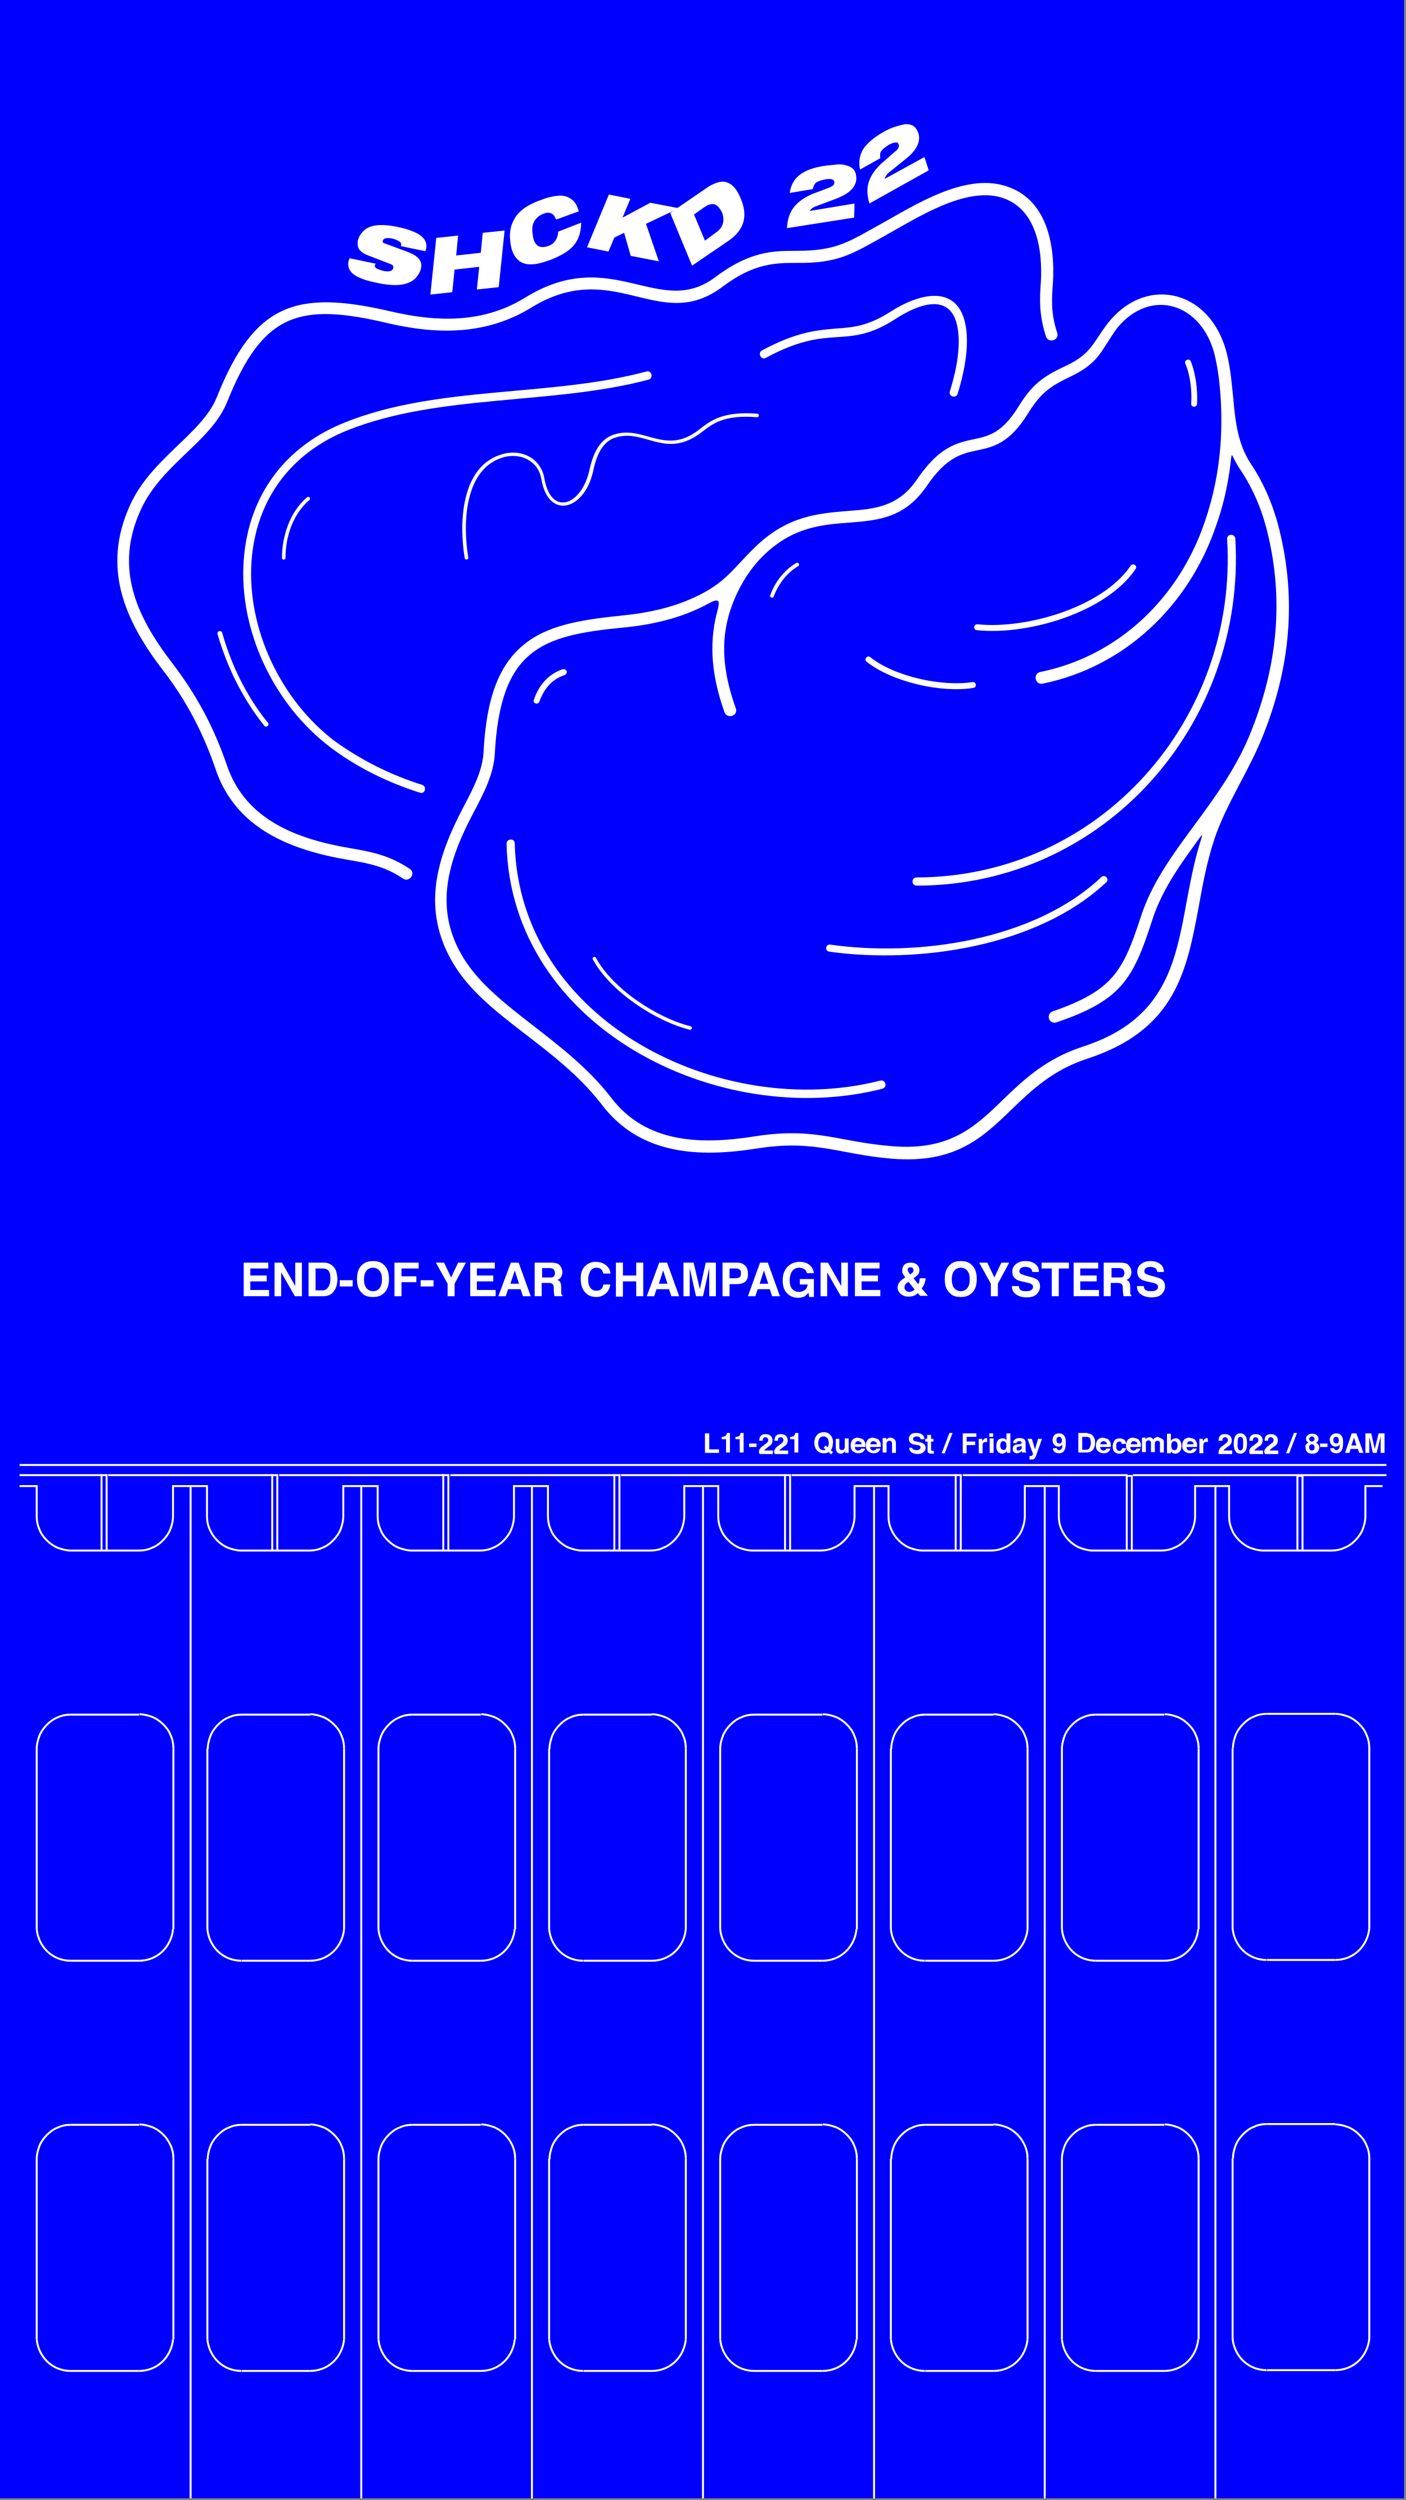 <?xml version="1.0" encoding="utf-8"?>
<!-- Generator: Adobe Illustrator 26.5.1, SVG Export Plug-In . SVG Version: 6.00 Build 0)  -->
<svg version="1.1" xmlns="http://www.w3.org/2000/svg" xmlns:xlink="http://www.w3.org/1999/xlink" x="0px" y="0px"
	 viewBox="0 0 360 640" style="enable-background:new 0 0 360 640;" xml:space="preserve">
<rect x="0" y="0" width="360" height="640" fill="#808080" stroke="none"/>
<style type="text/css">
	.st0{fill:#0000FF;}
	.st1{fill:#FFFFFF;}
	.st2{fill:none;stroke:#FFFFFF;stroke-width:0.5;}
</style>
<g id="background">
	<rect x="-0.5" y="-0.5" class="st0" width="360" height="640"/>
</g>
<g id="Layer_3">
	<path class="st1" d="M274.3,96.3c-5.1,2.4-7.7,4.1-11,9.4c-4.8,7.8-8.9,8.7-13.2,9.6c-3.8,0.8-7.8,1.7-12.8,9.1
		c-5.7,8.3-12.5,8.8-20.1,9.4c-6.7,0.5-14,1.1-21.3,8c-4.3,4-7.6,9.8-9.3,15.7c-2.3,8.1-1,16,1.8,23.8c0.7,1.9-2.2,2.9-2.9,1
		c-3-8.4-4.2-16.9-1.9-25.6c0.9-3.2,0.5-3.7-2.4-2.1c-6.8,3.7-14.5,5.4-22.2,6.1c-10.2,1-18,2.4-23.3,6.9c-5.3,4.4-8.3,12-9,25.3
		c-0.3,5.3-2.8,10.1-5.5,15.2c-6.4,12.1-10.3,24.3-2.6,37c7.8,12.9,26.3,20.8,37.9,35.9c9,11.8,23.2,12,36.6,9.9
		c15.7-2.5,21.4,1.4,35.4,2.5c14.7,1.2,21.2-5,28.2-11.8c5.3-5.1,11-10.6,20.6-13.7c20.9-6.8,23.6-21.1,26.5-36.9
		c0.8-4.3,1.6-8.6,2.8-13c1.4-5.1,2.2-5.8-1.4-0.8c-4.3,5.9-8.1,11.8-10.2,18.4c-4.9,15.2-8,20.5-24.5,26.1
		c-0.8,0.3-1.7-0.2-1.9-0.9c-0.3-0.8,0.2-1.7,0.9-1.9c15.3-5.3,18-10.1,22.6-24.2c2.8-8.7,8.2-16,13.8-23.6c5.7-7.7,11-15.1,14.5-24
		c6.6-16.6,8.4-33.5,4.1-50.9c-1.4-5.8-3.7-11.2-7-16.1c-2.8-4.2-1.8-5.5-2.7,0.6c-0.7,4.7-1.8,9.3-3.4,13.8
		c-6.9,20.3-23.1,36.1-44.4,40.5c-2,0.4-2.6-2.6-0.6-3c20.2-4.1,35.6-19.2,42.1-38.5c2.2-6.4,3.5-12.9,4-19.6
		c0.5-6.9,0.2-15.8-1.4-22.7c-3.2-13.6-16.4-17.7-25-7.3C281.9,89.6,281.7,92.7,274.3,96.3L274.3,96.3z M196.1,91.6
		c-1.2,0.7-2.2-1.2-1-1.9c8.9-4.8,14.2-5.2,19-5.6c4.3-0.3,8.1-0.6,13.9-4.3c7.3-4.7,17.4-7.4,19.3,3.8c0.7,4.3,0.1,10.1-2.1,17.2
		c-0.4,1.3-2.4,0.7-2-0.6c2.1-6.7,2.7-12.3,2-16.2c-1.6-9.5-10.2-6.1-16-2.3c-6.2,4-10.3,4.3-14.9,4.6
		C209.7,86.6,204.6,87,196.1,91.6L196.1,91.6z M68.6,185c0.5,0.6-0.4,1.4-0.9,0.8c-5.5-6.8-9.6-15.1-12-23.5c-0.2-0.8,1-1.1,1.2-0.3
		C59.2,170.2,63.2,178.4,68.6,185L68.6,185z M119.9,142.7c0.1,0.6-0.8,0.7-0.9,0.2c-1.5-8.8-1.1-23.8,9.8-26.7
		c4.8-1.3,9.7,1.1,10.6,6.3c1.7,9.8,9.5,6.9,11.5-2.1c1.2-5.7,3.5-8.3,6.4-9.2c7.7-2.4,13.1,5.6,21.8-1.3c2.8-2.2,6-4.7,14.8-4
		c0.6,0,0.5,1-0.1,0.9c-8.4-0.7-11.4,1.7-14.1,3.8c-9.3,7.2-14.7-1-22.1,1.4c-2.6,0.8-4.6,3.2-5.7,8.5c-2.2,10.2-11.5,12.7-13.3,2.1
		c-0.8-4.6-5.2-6.7-9.5-5.6C118.7,119.8,118.5,134.4,119.9,142.7L119.9,142.7z M73.1,142.8c0,0.6-0.9,0.6-0.9,0
		c0-5.6,2-11.7,6.4-15.5c0.5-0.4,1.1,0.3,0.6,0.7C75,131.6,73.1,137.4,73.1,142.8L73.1,142.8z M108.1,200.9c1.3,0.4,0.7,2.5-0.6,2
		c-8.2-2.6-16-6.4-22.9-11.6c-14.4-10.9-23.5-29.8-22.2-47.9c1.2-16.6,10.6-29.2,26-35.3c23.7-9.5,52.4-6.4,77.1-13
		c1.4-0.4,1.9,1.7,0.5,2.1c-24.6,6.5-53.5,3.6-76.9,12.9c-14.6,5.8-23.5,17.7-24.7,33.5c-1.2,17.4,7.5,35.6,21.3,46.1
		C92.5,194.6,100.1,198.4,108.1,200.9L108.1,200.9z M270.7,85.2c0.6,1.9-2.3,2.8-2.9,0.9c-1.8-5.6-1.6-9.8-1.3-13.8
		c0.5-8.2-1-19.1-10.3-21.8c-9.2-2.6-21.3,5.2-29.2,9.6c-8.8,4.9-12.2,7.3-22.9,7.2c-5.5,0-11,0-19.1,6.1
		c-16.2,12.2-27.7-7.7-48.9,5.3c-11.5,7.1-24.1,7-36.9,4c-22.5-5.3-31.9-2.6-41,20.1c-4.1,10.3-16.9,16-22.2,27.8
		c-6.7,14.7-1.2,27,8,39c6.3,8.2,10.8,16.6,14.1,26.3c4.8,14.1,18.1,18.9,31.5,21.2c5.9,1,10.2,1.9,15.3,5.3
		c1.7,1.1-0.1,3.6-1.7,2.5c-4.6-3.1-8.7-3.9-14.1-4.8c-14.6-2.5-28.7-7.9-33.9-23.2c-3.2-9.4-7.5-17.6-13.6-25.5
		c-9.9-12.9-15.5-26.3-8.3-42.1c5.4-12,18.4-18.2,22.2-27.6c9.6-24.1,20.4-27.6,44.5-22c12,2.8,23.8,3.1,34.6-3.6
		c22.2-13.6,34.2,5.7,48.6-5.2c8.9-6.7,14.9-6.7,20.9-6.7c10.1,0,13.2-2.3,21.5-6.9c8.8-4.9,21.1-12.8,31.5-9.8
		c10.9,3.1,13.1,15,12.5,24.9C269.3,76.3,269,80.1,270.7,85.2L270.7,85.2z M193.7,139.7c8.1-7.7,16-8.3,23.3-8.9
		c6.8-0.5,13-1,17.8-8.1c5.7-8.4,10.3-9.4,14.7-10.3c3.7-0.8,7.1-1.6,11.2-8.2c3.6-5.9,6.5-7.9,12.3-10.6c6.2-2.9,6.8-5.7,10.3-10.4
		c9.8-13.1,26.9-9.2,30.9,7.6c0.9,3.7,1.2,7.6,1.6,11.4c0.5,5.8,1.2,11.5,4.4,16.4c3.5,5.2,5.9,11,7.4,17.1
		c4.4,17.9,2.7,35.2-4.1,52.3c-3.6,9.2-9.4,17.5-12.5,26.6c-1.9,5.7-3,11.5-4,17.1c-3.1,16.7-5.9,31.9-28.6,39.3
		c-8.9,2.9-14.3,8.1-19.4,13c-7.5,7.3-14.5,13.9-30.6,12.6c-13.6-1.1-19.6-5-34.7-2.6c-14.6,2.3-29.7,1.7-39.5-11.1
		c-11.7-15.3-29.9-22.5-38.1-36.2c-8.3-13.8-4.4-26.9,2.5-40c2.6-4.9,4.9-9.4,5.2-14c0.7-14.3,4.1-22.5,10.1-27.5
		c5.9-5,14.2-6.5,25-7.6c7.3-0.7,13.5-2.2,18.7-4.6C186,149.2,187.7,145.4,193.7,139.7L193.7,139.7z M306.5,103.4
		c-0.1,1-1.6,0.9-1.5-0.1c0.2-3.2-0.2-7.2-1.5-10.2c-0.4-0.9,1-1.5,1.4-0.6C306.2,95.8,306.7,100,306.5,103.4L306.5,103.4z
		 M198.1,152.7c-0.2,0.6-1.1,0.2-0.9-0.3c1.2-3.4,3.6-6.5,6.7-8.3c0.5-0.3,1,0.5,0.5,0.8C201.5,146.6,199.3,149.5,198.1,152.7
		L198.1,152.7z M138.1,179.6c-0.3,0.9-1.8,0.5-1.4-0.5c1.2-3.6,3.7-6.6,7.4-7.8c0.4-0.1,0.8,0.1,1,0.5c0.1,0.4-0.1,0.8-0.5,1
		C141.3,173.8,139.2,176.5,138.1,179.6L138.1,179.6z M151.8,245.6c-0.3-0.5,0.5-1,0.8-0.4c4.3,7.9,15.5,15.3,24.2,17.5
		c0.6,0.1,0.4,1-0.2,0.9C167.6,261.3,156.2,253.7,151.8,245.6L151.8,245.6z M129.7,216c0-1.4,2.1-1.5,2.1-0.1
		c1.1,45.6,52.9,71.1,93.6,60.7c1.4-0.3,1.9,1.7,0.5,2.1C183.9,289.4,130.8,262.9,129.7,216L129.7,216z M282,224.5
		c0.9-0.8,2.1,0.5,1.3,1.3c-17.5,16.5-48,21-71,17.8c-1.2-0.2-0.9-2,0.3-1.8C235,245,264.9,240.7,282,224.5L282,224.5z M221.9,169.4
		c-0.8-0.6,0.2-1.8,0.9-1.2c6.3,5,18.3,7.6,26.2,6.4c1-0.2,1.2,1.4,0.2,1.5C240.9,177.4,228.5,174.6,221.9,169.4L221.9,169.4z
		 M314.2,138c-0.1-1.4,2-1.5,2.1-0.1c2.8,47.4-33.5,88.8-81.6,88.8c-1.4,0-1.4-2.1,0-2.1C281.6,224.5,317,184.2,314.2,138L314.2,138
		z M250.1,161.3c-1-0.1-0.8-1.6,0.2-1.5c12.3,1.3,32-4.3,39.2-15c0.6-0.8,1.8,0,1.3,0.8C283.2,156.9,262.9,162.7,250.1,161.3
		L250.1,161.3z"/>
	<g>
		<path class="st1" d="M102.6,63c0,0,0.1-0.1,0.1-0.3c0.1-0.3-0.1-0.7-0.5-0.9c-0.4-0.3-0.9-0.5-1.6-0.7c-0.8-0.2-1.5-0.2-1.9-0.1
			c-0.4,0.1-0.7,0.4-0.7,0.7c0,0.2,0,0.3,0.1,0.4c0.1,0.1,0.2,0.2,0.4,0.2l6.2,2.3c1.2,0.5,2,1,2.6,1.7c0.5,0.7,0.7,1.4,0.5,2.3
			c-0.2,1.1-0.8,2-1.6,2.8c-0.9,0.8-2.1,1.3-3.7,1.5c-1.6,0.2-3.6,0-6-0.5c-1.4-0.3-2.7-0.6-3.7-1c-1-0.4-1.8-0.8-2.3-1.2
			c-1.1-0.9-1.5-2-1.3-3.2c0.1-0.3,0.2-0.6,0.3-0.9l6.7,1.4L96,67.8c-0.1,0.4,0,0.6,0.4,0.9c0.3,0.2,0.9,0.4,1.6,0.6
			c0.8,0.2,1.5,0.2,1.9,0.1c0.4-0.1,0.7-0.4,0.8-0.8s-0.1-0.8-0.7-1l-5.7-2.2c-1.1-0.4-1.8-0.9-2.3-1.5c-0.4-0.6-0.5-1.3-0.4-2.2
			c0.2-0.9,0.6-1.7,1.4-2.5c0.7-0.8,1.8-1.3,3.2-1.5c1.4-0.2,3.3-0.1,5.7,0.4c1.3,0.3,2.5,0.6,3.5,1c1,0.4,1.8,0.8,2.3,1.2
			c1.2,0.9,1.7,2.1,1.4,3.4c0,0.1-0.1,0.4-0.2,0.6L102.6,63z"/>
		<path class="st1" d="M122.1,74.1l0.6-5.8l-6.3,0.7l-0.6,5.8l-5.6,0.6l1.5-14.5l5.6-0.6l-0.5,5.1l6.3-0.7l0.5-5.1l5.6-0.6
			l-1.5,14.5L122.1,74.1z"/>
		<path class="st1" d="M142.4,56.2l-0.1-0.2c-0.3-0.7-0.7-1.2-1.2-1.4c-0.6-0.2-1.2-0.2-1.9,0.1c-1.1,0.4-1.8,1-2.3,1.8
			c-0.5,0.8-0.7,1.7-0.6,2.7c0.1,1,0.2,1.8,0.4,2.3c0.3,0.8,0.8,1.4,1.4,1.6c0.6,0.2,1.3,0.2,2.2-0.1c0.9-0.3,1.5-0.8,1.9-1.4
			c0.4-0.6,0.7-1.3,0.7-2.3l5.9-2.3c0,2.3-0.6,4.2-1.8,5.7c-1.2,1.5-3.2,2.7-6,3.8c-1.7,0.6-3,1-4,1.1c-1,0.1-1.9,0.1-2.6-0.1
			c-0.7-0.2-1.3-0.5-1.9-1.1c-0.5-0.5-1-1.2-1.3-2.1c-0.2-0.5-0.4-1.3-0.5-2.1c-0.1-0.9-0.2-1.7-0.1-2.6s0.2-1.6,0.5-2.3
			c0.3-0.7,0.6-1.3,1-1.9c0.4-0.6,0.9-1.1,1.5-1.6c0.6-0.5,1.3-1,2.1-1.4c0.8-0.4,1.8-0.9,2.8-1.2c1.7-0.7,3.2-1,4.4-1.1
			c1.2-0.1,2.2,0.1,3.1,0.7c0.9,0.5,1.6,1.4,2,2.7c0,0.1,0.1,0.3,0.2,0.6L142.4,56.2z"/>
		<path class="st1" d="M161.5,65.5l-1.7-5.9l-2.5,1.2l-1.5,3.6l-5.5-1.1l5.6-13.5l5.5,1.1l-2,4.8l7.1-3.8l7.3,1.4l-8.4,4l3.3,9.6
			L161.5,65.5z"/>
		<path class="st1" d="M177.2,68l-5.6-13.5l9.2-6.3c0.8-0.6,1.6-1,2.4-1.3c0.7-0.3,1.4-0.4,2-0.4c1.3,0.1,2.4,0.8,3.3,2.1
			c0.4,0.6,0.8,1.3,1.1,2.1c0.3,0.7,0.6,1.5,0.8,2.4c0.7,3.4-0.5,6.2-3.8,8.5L177.2,68z M183.2,59.6c1.2-0.8,1.9-1.8,2-3
			c0.1-1.2-0.2-2.3-1-3.3c-0.9-1.3-2.2-1.4-3.8-0.3l-2.7,1.9l2.8,6.7L183.2,59.6z"/>
		<path class="st1" d="M201.5,58.4c0.1-2.2,0.7-4,1.8-5.4c1.1-1.4,2.8-2.6,5.1-3.5l4-1.5c0.4-0.2,0.8-0.4,1-0.6
			c0.2-0.3,0.3-0.6,0.2-0.9c0-0.3-0.3-0.5-0.6-0.6s-0.9-0.1-1.6,0c-1.1,0.2-1.9,0.5-2.4,0.8c-0.5,0.4-0.7,0.9-0.9,1.7l-5.9,1
			c0.3-2,1.1-3.5,2.5-4.6c1.4-1.1,3.5-1.9,6.1-2.3c1.4-0.2,2.6-0.3,3.6-0.4s1.9,0.1,2.5,0.3c1.4,0.4,2.1,1.2,2.3,2.5
			c0.2,1.2-0.1,2.3-0.9,3.3c-0.8,1-2.2,1.9-4.3,2.7l-4.3,1.6c-0.8,0.3-1.3,0.5-1.6,0.7c-0.3,0.2-0.6,0.5-0.8,0.8l11.5-1.9l-0.1,3.6
			L201.5,58.4z"/>
		<path class="st1" d="M222.6,52.1c-0.6-2.1-0.7-4-0.1-5.7c0.6-1.7,1.8-3.4,3.7-5l3.2-2.8c0.4-0.3,0.6-0.6,0.7-0.9
			c0.1-0.3,0.1-0.6-0.1-0.9c-0.1-0.3-0.4-0.4-0.8-0.3c-0.4,0-0.9,0.2-1.5,0.5c-1,0.6-1.6,1.1-2,1.6s-0.4,1.1-0.3,1.9l-5.2,2.9
			c-0.4-1.9-0.1-3.7,0.8-5.2c1-1.5,2.6-2.9,5-4.3c1.2-0.7,2.3-1.2,3.3-1.5c1-0.3,1.8-0.5,2.5-0.6c1.4-0.1,2.4,0.4,3,1.5
			c0.6,1.1,0.7,2.2,0.3,3.4c-0.4,1.2-1.4,2.6-3.2,4l-3.6,2.9c-0.7,0.5-1.1,0.9-1.3,1.2c-0.2,0.3-0.4,0.6-0.5,1l10.2-5.6l1.1,3.4
			L222.6,52.1z"/>
	</g>
</g>
<g id="Layer_4">
	<g>
		<path class="st1" d="M68.7,324.7h-4.6v1.8h4.2v1.5h-4.2v2.2h4.8v1.6h-6.5v-8.6h6.3V324.7z"/>
		<path class="st1" d="M70.3,323.2h1.9l3.4,6v-6h1.7v8.6h-1.8l-3.5-6.1v6.1h-1.7V323.2z"/>
		<path class="st1" d="M84.1,323.4c0.6,0.2,1.1,0.6,1.5,1.1c0.3,0.4,0.5,0.9,0.6,1.4c0.1,0.5,0.2,1,0.2,1.4c0,1.1-0.2,2.1-0.7,2.9
			c-0.6,1.1-1.6,1.6-2.9,1.6H79v-8.6h3.7C83.3,323.2,83.7,323.2,84.1,323.4z M80.8,324.7v5.6h1.7c0.9,0,1.4-0.4,1.8-1.3
			c0.2-0.5,0.3-1,0.3-1.6c0-0.9-0.1-1.6-0.4-2c-0.3-0.5-0.8-0.7-1.6-0.7H80.8z"/>
		<path class="st1" d="M87,327.7h3.3v1.6H87V327.7z"/>
		<path class="st1" d="M98.3,331c-0.7,0.7-1.6,1-2.8,1s-2.2-0.3-2.8-1c-0.9-0.8-1.3-2-1.3-3.6c0-1.6,0.4-2.8,1.3-3.6
			c0.7-0.7,1.6-1,2.8-1s2.2,0.3,2.8,1c0.9,0.8,1.3,2,1.3,3.6C99.6,329,99.2,330.2,98.3,331z M97.2,329.7c0.4-0.5,0.6-1.3,0.6-2.2
			c0-1-0.2-1.7-0.6-2.2s-1-0.8-1.7-0.8s-1.3,0.3-1.7,0.8s-0.6,1.3-0.6,2.2s0.2,1.7,0.6,2.2s1,0.8,1.7,0.8S96.8,330.3,97.2,329.7z"/>
		<path class="st1" d="M101,323.2h6.2v1.5h-4.4v2h3.8v1.5h-3.8v3.6H101V323.2z"/>
		<path class="st1" d="M107.7,327.7h3.3v1.6h-3.3V327.7z"/>
		<path class="st1" d="M117.3,323.2h2l-2.9,5.4v3.2h-1.8v-3.2l-3-5.4h2.1l1.8,3.8L117.3,323.2z"/>
		<path class="st1" d="M126.7,324.7h-4.6v1.8h4.2v1.5h-4.2v2.2h4.8v1.6h-6.5v-8.6h6.3V324.7z"/>
		<path class="st1" d="M130.8,323.2h2l3.1,8.6h-2l-0.6-1.8h-3.2l-0.6,1.8h-1.9L130.8,323.2z M130.7,328.6h2.2l-1.1-3.4L130.7,328.6z
			"/>
		<path class="st1" d="M142.6,323.4c0.3,0.1,0.6,0.3,0.8,0.6c0.2,0.2,0.3,0.5,0.4,0.7c0.1,0.3,0.2,0.6,0.2,0.9
			c0,0.4-0.1,0.8-0.3,1.2s-0.5,0.7-1,0.8c0.4,0.2,0.7,0.4,0.8,0.7s0.2,0.7,0.2,1.4v0.6c0,0.4,0,0.7,0,0.8c0,0.2,0.2,0.4,0.3,0.5v0.2
			h-2c-0.1-0.2-0.1-0.3-0.1-0.5c0-0.2-0.1-0.5-0.1-0.7l0-0.8c0-0.6-0.1-0.9-0.3-1.1c-0.2-0.2-0.5-0.3-1-0.3h-1.8v3.4h-1.8v-8.6h4.1
			C141.8,323.2,142.2,323.3,142.6,323.4z M138.8,324.7v2.3h1.9c0.4,0,0.7,0,0.9-0.1c0.3-0.2,0.5-0.5,0.5-1c0-0.5-0.2-0.9-0.5-1.1
			c-0.2-0.1-0.5-0.2-0.8-0.2H138.8z"/>
		<path class="st1" d="M149.8,324.1c0.7-0.7,1.6-1.1,2.7-1.1c1.4,0,2.5,0.5,3.2,1.4c0.4,0.5,0.6,1.1,0.6,1.6h-1.8
			c-0.1-0.4-0.3-0.7-0.4-0.9c-0.3-0.4-0.8-0.6-1.4-0.6c-0.6,0-1.2,0.3-1.5,0.8s-0.6,1.3-0.6,2.2s0.2,1.7,0.6,2.2s0.9,0.7,1.5,0.7
			c0.6,0,1.1-0.2,1.4-0.6c0.2-0.2,0.3-0.6,0.4-1h1.8c-0.2,0.9-0.5,1.7-1.2,2.3s-1.5,0.9-2.4,0.9c-1.2,0-2.2-0.4-2.9-1.2
			c-0.7-0.8-1.1-1.9-1.1-3.3C148.6,326.1,149,324.9,149.8,324.1z"/>
		<path class="st1" d="M157.7,331.8v-8.6h1.8v3.3h3.4v-3.3h1.8v8.6h-1.8V328h-3.4v3.9H157.7z"/>
		<path class="st1" d="M168.8,323.2h2l3.1,8.6h-2l-0.6-1.8h-3.2l-0.6,1.8h-1.9L168.8,323.2z M168.7,328.6h2.2l-1.1-3.4L168.7,328.6z
			"/>
		<path class="st1" d="M180.7,323.2h2.6v8.6h-1.7V326c0-0.2,0-0.4,0-0.7s0-0.5,0-0.7l-1.6,7.2h-1.8l-1.6-7.2c0,0.2,0,0.4,0,0.7
			s0,0.5,0,0.7v5.8H175v-8.6h2.6l1.6,6.8L180.7,323.2z"/>
		<path class="st1" d="M190.8,328.1c-0.5,0.4-1.2,0.6-2.2,0.6h-1.8v3.1H185v-8.6h3.7c0.9,0,1.5,0.2,2,0.7c0.5,0.4,0.8,1.1,0.8,2.1
			C191.6,326.9,191.3,327.7,190.8,328.1z M189.4,325c-0.2-0.2-0.5-0.3-1-0.3h-1.6v2.5h1.6c0.4,0,0.7-0.1,1-0.3s0.3-0.5,0.3-1
			S189.7,325.2,189.4,325z"/>
		<path class="st1" d="M194.6,323.2h2l3.1,8.6h-2l-0.6-1.8H194l-0.6,1.8h-1.9L194.6,323.2z M194.5,328.6h2.2l-1.1-3.4L194.5,328.6z"
			/>
		<path class="st1" d="M206.6,325.9c-0.1-0.6-0.5-1-1-1.2c-0.3-0.1-0.6-0.2-1-0.2c-0.7,0-1.3,0.3-1.7,0.8s-0.7,1.3-0.7,2.4
			c0,1.1,0.2,1.8,0.7,2.3s1,0.7,1.7,0.7c0.6,0,1.1-0.2,1.5-0.5s0.6-0.8,0.7-1.4h-2v-1.4h3.6v4.6h-1.2l-0.2-1.1
			c-0.3,0.4-0.7,0.7-0.9,0.9c-0.5,0.3-1.1,0.4-1.8,0.4c-1.1,0-2.1-0.4-2.8-1.2c-0.8-0.8-1.1-1.9-1.1-3.3c0-1.4,0.4-2.5,1.2-3.4
			c0.8-0.8,1.8-1.3,3.1-1.3c1.1,0,2,0.3,2.6,0.8s1,1.3,1.1,2.1H206.6z"/>
		<path class="st1" d="M210.1,323.2h1.9l3.4,6v-6h1.7v8.6h-1.8l-3.5-6.1v6.1h-1.7V323.2z"/>
		<path class="st1" d="M225.2,324.7h-4.6v1.8h4.2v1.5h-4.2v2.2h4.8v1.6h-6.5v-8.6h6.3V324.7z"/>
		<path class="st1" d="M230.3,328.2c0.3-0.4,0.7-0.7,1.3-1.1l0.2-0.1c-0.2-0.3-0.4-0.6-0.6-0.9s-0.2-0.6-0.2-0.9
			c0-0.6,0.2-1.1,0.6-1.5c0.4-0.4,1-0.5,1.7-0.5c0.6,0,1.1,0.2,1.5,0.5c0.4,0.4,0.6,0.8,0.6,1.4c0,0.5-0.1,0.9-0.4,1.2
			s-0.6,0.6-1.1,0.9l1.2,1.5c0.1-0.2,0.3-0.4,0.3-0.7s0.1-0.5,0.1-0.8h1.5c0,0.5-0.2,1.1-0.4,1.6c-0.1,0.3-0.3,0.6-0.6,1l1.6,1.9h-2
			l-0.6-0.7c-0.3,0.3-0.6,0.5-0.8,0.6c-0.5,0.2-1,0.3-1.6,0.3c-0.9,0-1.6-0.3-2.1-0.8c-0.5-0.5-0.7-1.1-0.7-1.7
			C229.9,329,230,328.6,230.3,328.2z M231.9,330.3c0.2,0.2,0.5,0.4,0.9,0.4c0.3,0,0.5-0.1,0.8-0.2c0.2-0.1,0.5-0.3,0.6-0.4l-1.6-2
			c-0.4,0.3-0.7,0.5-0.8,0.7c-0.1,0.2-0.2,0.4-0.2,0.7C231.5,329.8,231.7,330,231.9,330.3z M232.6,325.6c0.1,0.1,0.2,0.3,0.5,0.6
			c0.2-0.2,0.4-0.3,0.5-0.4c0.2-0.2,0.3-0.4,0.3-0.7c0-0.2-0.1-0.3-0.2-0.5c-0.1-0.1-0.3-0.2-0.6-0.2c-0.2,0-0.3,0-0.4,0.1
			c-0.2,0.1-0.3,0.3-0.3,0.6C232.5,325.3,232.5,325.5,232.6,325.6z"/>
		<path class="st1" d="M248.8,331c-0.7,0.7-1.6,1-2.8,1s-2.2-0.3-2.8-1c-0.9-0.8-1.3-2-1.3-3.6c0-1.6,0.4-2.8,1.3-3.6
			c0.7-0.7,1.6-1,2.8-1s2.2,0.3,2.8,1c0.9,0.8,1.3,2,1.3,3.6C250.1,329,249.7,330.2,248.8,331z M247.7,329.7
			c0.4-0.5,0.6-1.3,0.6-2.2c0-1-0.2-1.7-0.6-2.2s-1-0.8-1.7-0.8s-1.3,0.3-1.7,0.8s-0.6,1.3-0.6,2.2s0.2,1.7,0.6,2.2s1,0.8,1.7,0.8
			S247.2,330.3,247.7,329.7z"/>
		<path class="st1" d="M256.4,323.2h2l-2.9,5.4v3.2h-1.8v-3.2l-3-5.4h2.1l1.8,3.8L256.4,323.2z"/>
		<path class="st1" d="M260.8,329.1c0.1,0.4,0.2,0.7,0.3,0.9c0.3,0.4,0.8,0.5,1.5,0.5c0.4,0,0.8,0,1.1-0.1c0.5-0.2,0.8-0.5,0.8-1
			c0-0.3-0.1-0.5-0.4-0.7c-0.3-0.2-0.7-0.3-1.2-0.4l-0.9-0.2c-0.9-0.2-1.6-0.4-1.9-0.7c-0.6-0.4-0.9-1-0.9-1.9
			c0-0.8,0.3-1.4,0.9-1.9c0.6-0.5,1.4-0.8,2.5-0.8c0.9,0,1.7,0.2,2.4,0.7s1,1.2,1,2.1h-1.7c0-0.5-0.3-0.9-0.7-1.1
			c-0.3-0.1-0.6-0.2-1.1-0.2c-0.5,0-0.9,0.1-1.1,0.3s-0.4,0.4-0.4,0.8c0,0.3,0.1,0.5,0.4,0.7c0.2,0.1,0.6,0.2,1.1,0.4l1.5,0.4
			c0.7,0.2,1.2,0.4,1.5,0.6c0.5,0.4,0.8,1,0.8,1.8c0,0.8-0.3,1.4-0.9,2s-1.5,0.8-2.6,0.8c-1.1,0-2-0.3-2.7-0.8c-0.7-0.5-1-1.2-1-2.1
			H260.8z"/>
		<path class="st1" d="M273.7,323.2v1.5h-2.6v7.1h-1.8v-7.1h-2.6v-1.5H273.7z"/>
		<path class="st1" d="M281.2,324.7h-4.6v1.8h4.2v1.5h-4.2v2.2h4.8v1.6h-6.5v-8.6h6.3V324.7z"/>
		<path class="st1" d="M288.3,323.4c0.3,0.1,0.6,0.3,0.8,0.6c0.2,0.2,0.3,0.5,0.4,0.7s0.2,0.6,0.2,0.9c0,0.4-0.1,0.8-0.3,1.2
			s-0.5,0.7-1,0.8c0.4,0.2,0.7,0.4,0.8,0.7s0.2,0.7,0.2,1.4v0.6c0,0.4,0,0.7,0,0.8c0,0.2,0.2,0.4,0.3,0.5v0.2h-2
			c-0.1-0.2-0.1-0.3-0.1-0.5c0-0.2-0.1-0.5-0.1-0.7l0-0.8c0-0.6-0.1-0.9-0.3-1.1c-0.2-0.2-0.5-0.3-1-0.3h-1.8v3.4h-1.8v-8.6h4.1
			C287.6,323.2,288,323.3,288.3,323.4z M284.6,324.7v2.3h1.9c0.4,0,0.7,0,0.9-0.1c0.3-0.2,0.5-0.5,0.5-1c0-0.5-0.2-0.9-0.5-1.1
			c-0.2-0.1-0.5-0.2-0.8-0.2H284.6z"/>
		<path class="st1" d="M292.8,329.1c0.1,0.4,0.2,0.7,0.3,0.9c0.3,0.4,0.8,0.5,1.5,0.5c0.4,0,0.8,0,1.1-0.1c0.5-0.2,0.8-0.5,0.8-1
			c0-0.3-0.1-0.5-0.4-0.7c-0.3-0.2-0.7-0.3-1.2-0.4l-0.9-0.2c-0.9-0.2-1.6-0.4-1.9-0.7c-0.6-0.4-0.9-1-0.9-1.9
			c0-0.8,0.3-1.4,0.9-1.9c0.6-0.5,1.4-0.8,2.5-0.8c0.9,0,1.7,0.2,2.4,0.7s1,1.2,1,2.1h-1.7c0-0.5-0.3-0.9-0.7-1.1
			c-0.3-0.1-0.6-0.2-1.1-0.2c-0.5,0-0.9,0.1-1.1,0.3s-0.4,0.4-0.4,0.8c0,0.3,0.1,0.5,0.4,0.7c0.2,0.1,0.6,0.2,1.1,0.4l1.5,0.4
			c0.7,0.2,1.2,0.4,1.5,0.6c0.5,0.4,0.8,1,0.8,1.8c0,0.8-0.3,1.4-0.9,2s-1.5,0.8-2.6,0.8c-1.1,0-2-0.3-2.7-0.8c-0.7-0.5-1-1.2-1-2.1
			H292.8z"/>
	</g>
	<g>
		<path class="st1" d="M180.5,366.9h1.1v4.1h2.5v0.9h-3.6V366.9z"/>
		<path class="st1" d="M184.8,368.5v-0.7c0.3,0,0.5,0,0.6-0.1c0.2,0,0.4-0.1,0.5-0.3c0.1-0.1,0.1-0.2,0.2-0.4c0-0.1,0-0.2,0-0.2h0.8
			v5h-1v-3.4H184.8z"/>
		<path class="st1" d="M188.3,368.5v-0.7c0.3,0,0.5,0,0.6-0.1c0.2,0,0.4-0.1,0.5-0.3c0.1-0.1,0.1-0.2,0.2-0.4c0-0.1,0-0.2,0-0.2h0.8
			v5h-1v-3.4H188.3z"/>
		<path class="st1" d="M191.8,369.5h1.9v0.9h-1.9V369.5z"/>
		<path class="st1" d="M194.5,371c0.1-0.3,0.5-0.7,1-1c0.4-0.3,0.7-0.6,0.9-0.7c0.2-0.2,0.3-0.5,0.3-0.7c0-0.2-0.1-0.4-0.2-0.5
			c-0.1-0.1-0.3-0.2-0.5-0.2c-0.3,0-0.5,0.1-0.6,0.3c-0.1,0.1-0.1,0.3-0.1,0.6h-0.9c0-0.4,0.1-0.8,0.2-1c0.3-0.5,0.7-0.7,1.4-0.7
			c0.5,0,0.9,0.1,1.3,0.4c0.3,0.3,0.5,0.7,0.5,1.2c0,0.4-0.1,0.7-0.3,1c-0.1,0.2-0.4,0.4-0.7,0.6l-0.4,0.3c-0.2,0.2-0.4,0.3-0.5,0.4
			c-0.1,0.1-0.2,0.2-0.2,0.3h2.2v0.9h-3.4C194.2,371.6,194.3,371.3,194.5,371z"/>
		<path class="st1" d="M198.4,371c0.1-0.3,0.5-0.7,1-1c0.4-0.3,0.7-0.6,0.9-0.7c0.2-0.2,0.3-0.5,0.3-0.7c0-0.2-0.1-0.4-0.2-0.5
			c-0.1-0.1-0.3-0.2-0.5-0.2c-0.3,0-0.5,0.1-0.6,0.3c-0.1,0.1-0.1,0.3-0.1,0.6h-0.9c0-0.4,0.1-0.8,0.2-1c0.3-0.5,0.7-0.7,1.4-0.7
			c0.5,0,0.9,0.1,1.3,0.4c0.3,0.3,0.5,0.7,0.5,1.2c0,0.4-0.1,0.7-0.3,1c-0.1,0.2-0.4,0.4-0.7,0.6l-0.4,0.3c-0.2,0.2-0.4,0.3-0.5,0.4
			c-0.1,0.1-0.2,0.2-0.2,0.3h2.2v0.9h-3.4C198.1,371.6,198.2,371.3,198.4,371z"/>
		<path class="st1" d="M202.3,368.5v-0.7c0.3,0,0.5,0,0.6-0.1c0.2,0,0.4-0.1,0.5-0.3c0.1-0.1,0.1-0.2,0.2-0.4c0-0.1,0-0.2,0-0.2h0.8
			v5h-1v-3.4H202.3z"/>
		<path class="st1" d="M213.1,370.5c-0.1,0.3-0.2,0.5-0.4,0.7l0.6,0.5l-0.5,0.6l-0.6-0.6c-0.2,0.1-0.3,0.2-0.5,0.2
			c-0.2,0.1-0.5,0.1-0.8,0.1c-0.7,0-1.2-0.2-1.6-0.6c-0.5-0.5-0.8-1.2-0.8-2.1c0-0.9,0.3-1.6,0.8-2.1c0.4-0.4,1-0.6,1.6-0.6
			c0.7,0,1.2,0.2,1.6,0.6c0.5,0.5,0.8,1.1,0.8,2C213.2,369.8,213.2,370.2,213.1,370.5z M211.2,371.2c0.1,0,0.1,0,0.2-0.1l-0.5-0.5
			l0.5-0.6l0.5,0.5c0.1-0.2,0.1-0.3,0.2-0.4c0-0.2,0.1-0.4,0.1-0.6c0-0.6-0.1-1-0.3-1.3c-0.2-0.3-0.6-0.5-1-0.5
			c-0.4,0-0.8,0.1-1,0.4c-0.2,0.3-0.4,0.7-0.4,1.3c0,0.7,0.2,1.2,0.5,1.5c0.2,0.2,0.5,0.3,0.8,0.3
			C210.9,371.2,211,371.2,211.2,371.2z"/>
		<path class="st1" d="M214.9,368.2v2.2c0,0.2,0,0.4,0.1,0.5c0.1,0.2,0.3,0.3,0.5,0.3c0.3,0,0.6-0.1,0.7-0.4
			c0.1-0.1,0.1-0.3,0.1-0.6v-2h1v3.7h-0.9v-0.5c0,0,0,0-0.1,0.1c0,0.1-0.1,0.1-0.1,0.2c-0.2,0.1-0.3,0.2-0.4,0.3
			c-0.1,0-0.3,0.1-0.5,0.1c-0.6,0-0.9-0.2-1.1-0.6c-0.1-0.2-0.2-0.5-0.2-1v-2.2H214.9z"/>
		<path class="st1" d="M220.7,368.3c0.3,0.1,0.5,0.3,0.6,0.6c0.2,0.2,0.3,0.5,0.3,0.8c0,0.2,0,0.4,0,0.7h-2.7c0,0.4,0.1,0.6,0.4,0.8
			c0.1,0.1,0.3,0.1,0.5,0.1c0.2,0,0.4-0.1,0.5-0.2c0.1-0.1,0.1-0.1,0.2-0.3h1c0,0.2-0.1,0.4-0.4,0.7c-0.3,0.4-0.8,0.5-1.4,0.5
			c-0.5,0-0.9-0.2-1.3-0.5c-0.4-0.3-0.6-0.8-0.6-1.5c0-0.6,0.2-1.1,0.5-1.5c0.3-0.3,0.8-0.5,1.3-0.5
			C220.1,368.1,220.4,368.2,220.7,368.3z M219.2,369.1c-0.1,0.1-0.2,0.3-0.3,0.6h1.7c0-0.3-0.1-0.5-0.3-0.6
			c-0.2-0.1-0.3-0.2-0.6-0.2C219.5,368.9,219.3,369,219.2,369.1z"/>
		<path class="st1" d="M224.6,368.3c0.3,0.1,0.5,0.3,0.6,0.6c0.2,0.2,0.3,0.5,0.3,0.8c0,0.2,0,0.4,0,0.7h-2.7c0,0.4,0.1,0.6,0.4,0.8
			c0.1,0.1,0.3,0.1,0.5,0.1c0.2,0,0.4-0.1,0.5-0.2c0.1-0.1,0.1-0.1,0.2-0.3h1c0,0.2-0.1,0.4-0.4,0.7c-0.3,0.4-0.8,0.5-1.4,0.5
			c-0.5,0-0.9-0.2-1.3-0.5s-0.6-0.8-0.6-1.5c0-0.6,0.2-1.1,0.5-1.5c0.3-0.3,0.8-0.5,1.3-0.5C224,368.1,224.3,368.2,224.6,368.3z
			 M223.1,369.1c-0.1,0.1-0.2,0.3-0.3,0.6h1.7c0-0.3-0.1-0.5-0.3-0.6c-0.2-0.1-0.3-0.2-0.6-0.2C223.4,368.9,223.2,369,223.1,369.1z"
			/>
		<path class="st1" d="M229,368.4c0.2,0.2,0.4,0.5,0.4,1v2.5h-1v-2.3c0-0.2,0-0.3-0.1-0.5c-0.1-0.2-0.3-0.3-0.5-0.3
			c-0.3,0-0.6,0.1-0.7,0.4c-0.1,0.1-0.1,0.3-0.1,0.6v2h-1v-3.7h0.9v0.5c0.1-0.2,0.2-0.3,0.4-0.4c0.2-0.2,0.5-0.2,0.8-0.2
			C228.5,368.1,228.8,368.2,229,368.4z"/>
		<path class="st1" d="M233.5,370.4c0,0.2,0.1,0.4,0.2,0.5c0.2,0.2,0.5,0.3,0.9,0.3c0.3,0,0.5,0,0.6-0.1c0.3-0.1,0.5-0.3,0.5-0.6
			c0-0.2-0.1-0.3-0.2-0.4c-0.1-0.1-0.4-0.2-0.7-0.2l-0.5-0.1c-0.5-0.1-0.9-0.2-1.1-0.4c-0.3-0.2-0.5-0.6-0.5-1.1
			c0-0.5,0.2-0.8,0.5-1.1c0.3-0.3,0.8-0.4,1.5-0.4c0.5,0,1,0.1,1.4,0.4c0.4,0.3,0.6,0.7,0.6,1.2h-1c0-0.3-0.2-0.5-0.4-0.6
			c-0.2-0.1-0.4-0.1-0.6-0.1c-0.3,0-0.5,0.1-0.7,0.2s-0.2,0.3-0.2,0.5c0,0.2,0.1,0.3,0.2,0.4c0.1,0.1,0.3,0.1,0.7,0.2l0.9,0.2
			c0.4,0.1,0.7,0.2,0.9,0.4c0.3,0.2,0.5,0.6,0.5,1c0,0.5-0.2,0.8-0.5,1.1c-0.4,0.3-0.9,0.5-1.5,0.5c-0.7,0-1.2-0.2-1.6-0.4
			c-0.4-0.3-0.6-0.7-0.6-1.2H233.5z"/>
		<path class="st1" d="M236.9,369v-0.7h0.5v-1h1v1h0.6v0.7h-0.6v2c0,0.2,0,0.2,0.1,0.3c0,0,0.2,0.1,0.4,0.1c0,0,0.1,0,0.1,0
			c0,0,0.1,0,0.1,0v0.7l-0.5,0c-0.5,0-0.8-0.1-0.9-0.2c-0.1-0.1-0.2-0.3-0.2-0.5V369H236.9z"/>
		<path class="st1" d="M243.1,366.8h0.8l-2,5.2h-0.8L243.1,366.8z"/>
		<path class="st1" d="M246.4,366.9h3.6v0.9h-2.5v1.2h2.2v0.9h-2.2v2.1h-1V366.9z"/>
		<path class="st1" d="M252.7,368.1C252.7,368.1,252.7,368.1,252.7,368.1l0.1,1c-0.1,0-0.1,0-0.2,0c0,0-0.1,0-0.1,0
			c-0.4,0-0.7,0.1-0.8,0.4c-0.1,0.1-0.1,0.4-0.1,0.7v1.8h-1v-3.7h0.9v0.6c0.2-0.2,0.3-0.4,0.4-0.5
			C252.1,368.2,252.4,368.1,252.7,368.1C252.7,368.1,252.7,368.1,252.7,368.1z"/>
		<path class="st1" d="M254.3,367.8h-1v-0.9h1V367.8z M253.4,368.2h1v3.7h-1V368.2z"/>
		<path class="st1" d="M257.3,368.3c0.2,0.1,0.3,0.2,0.4,0.4v-1.8h1v5h-0.9v-0.5c-0.1,0.2-0.3,0.4-0.5,0.5c-0.2,0.1-0.4,0.2-0.7,0.2
			c-0.4,0-0.8-0.2-1.1-0.5c-0.3-0.4-0.4-0.8-0.4-1.4c0-0.6,0.1-1.1,0.4-1.5c0.3-0.4,0.7-0.5,1.2-0.5
			C256.9,368.1,257.1,368.2,257.3,368.3z M257.5,370.9c0.1-0.2,0.2-0.5,0.2-0.8c0-0.5-0.1-0.8-0.3-1c-0.1-0.1-0.3-0.2-0.5-0.2
			c-0.3,0-0.5,0.1-0.6,0.3c-0.1,0.2-0.2,0.5-0.2,0.8c0,0.3,0.1,0.6,0.2,0.8s0.3,0.3,0.6,0.3C257.2,371.2,257.4,371.1,257.5,370.9z"
			/>
		<path class="st1" d="M261,369.7c0.2,0,0.3-0.1,0.4-0.1c0.1-0.1,0.2-0.2,0.2-0.3c0-0.2-0.1-0.3-0.2-0.3c-0.1-0.1-0.3-0.1-0.5-0.1
			c-0.2,0-0.4,0.1-0.5,0.2c-0.1,0.1-0.1,0.2-0.1,0.3h-0.9c0-0.3,0.1-0.6,0.3-0.8c0.3-0.3,0.7-0.5,1.3-0.5c0.4,0,0.8,0.1,1.1,0.2
			c0.3,0.2,0.5,0.5,0.5,0.9v1.7c0,0.1,0,0.3,0,0.4c0,0.1,0,0.2,0.1,0.3c0,0,0.1,0.1,0.1,0.1v0.1h-1.1c0-0.1,0-0.1-0.1-0.2
			c0-0.1,0-0.1,0-0.2c-0.1,0.1-0.3,0.3-0.5,0.4c-0.2,0.1-0.4,0.2-0.7,0.2c-0.3,0-0.6-0.1-0.8-0.3c-0.2-0.2-0.3-0.5-0.3-0.8
			c0-0.5,0.2-0.8,0.5-1c0.2-0.1,0.5-0.2,0.9-0.2L261,369.7z M261.6,370.1c-0.1,0-0.1,0.1-0.2,0.1c-0.1,0-0.2,0-0.3,0.1l-0.2,0
			c-0.2,0-0.4,0.1-0.4,0.1c-0.2,0.1-0.2,0.2-0.2,0.4c0,0.2,0,0.3,0.1,0.4c0.1,0.1,0.2,0.1,0.3,0.1c0.2,0,0.4-0.1,0.6-0.2
			c0.2-0.1,0.3-0.3,0.3-0.7V370.1z"/>
		<path class="st1" d="M263.6,372.7l0.1,0c0.1,0,0.2,0,0.3,0c0.1,0,0.2,0,0.2-0.1c0.1,0,0.1-0.1,0.2-0.2s0.1-0.2,0.1-0.2l-1.4-3.9
			h1.1l0.8,2.7l0.8-2.7h1l-1.3,3.7c-0.2,0.7-0.4,1.1-0.6,1.3c-0.1,0.2-0.4,0.3-0.9,0.3c-0.1,0-0.2,0-0.2,0c-0.1,0-0.1,0-0.2,0V372.7
			z"/>
		<path class="st1" d="M269.9,367.4c0.3-0.3,0.7-0.5,1.2-0.5c0.8,0,1.3,0.3,1.6,1c0.2,0.4,0.2,0.9,0.2,1.5c0,0.6-0.1,1.1-0.2,1.5
			c-0.3,0.8-0.8,1.1-1.6,1.1c-0.4,0-0.7-0.1-1-0.3c-0.3-0.2-0.5-0.5-0.5-1h1c0,0.1,0.1,0.3,0.2,0.4c0.1,0.1,0.2,0.1,0.4,0.1
			c0.3,0,0.5-0.2,0.7-0.5c0.1-0.2,0.1-0.5,0.1-0.9c-0.1,0.1-0.2,0.2-0.3,0.3c-0.2,0.1-0.4,0.2-0.7,0.2c-0.4,0-0.7-0.1-1-0.4
			c-0.3-0.3-0.5-0.7-0.5-1.2C269.5,368.2,269.6,367.8,269.9,367.4z M271.6,369.4c0.2-0.1,0.3-0.4,0.3-0.7c0-0.3-0.1-0.5-0.2-0.7
			s-0.3-0.2-0.5-0.2c-0.2,0-0.3,0-0.4,0.1c-0.2,0.1-0.3,0.4-0.3,0.7c0,0.3,0.1,0.5,0.2,0.7c0.1,0.1,0.3,0.2,0.6,0.2
			C271.3,369.5,271.5,369.5,271.6,369.4z"/>
		<path class="st1" d="M279,367c0.4,0.1,0.6,0.3,0.9,0.6c0.2,0.3,0.3,0.5,0.4,0.8c0.1,0.3,0.1,0.6,0.1,0.8c0,0.7-0.1,1.2-0.4,1.7
			c-0.4,0.6-0.9,0.9-1.7,0.9h-2.2v-5h2.2C278.5,366.9,278.8,367,279,367z M277.1,367.8v3.3h1c0.5,0,0.8-0.2,1-0.7
			c0.1-0.3,0.2-0.6,0.2-1c0-0.5-0.1-0.9-0.2-1.2c-0.2-0.3-0.5-0.4-1-0.4H277.1z"/>
		<path class="st1" d="M283.5,368.3c0.3,0.1,0.5,0.3,0.6,0.6c0.2,0.2,0.3,0.5,0.3,0.8c0,0.2,0,0.4,0,0.7h-2.7c0,0.4,0.1,0.6,0.4,0.8
			c0.1,0.1,0.3,0.1,0.5,0.1c0.2,0,0.4-0.1,0.5-0.2c0.1-0.1,0.1-0.1,0.2-0.3h1c0,0.2-0.1,0.4-0.4,0.7c-0.3,0.4-0.8,0.5-1.4,0.5
			c-0.5,0-0.9-0.2-1.3-0.5s-0.6-0.8-0.6-1.5c0-0.6,0.2-1.1,0.5-1.5c0.3-0.3,0.8-0.5,1.3-0.5C282.9,368.1,283.2,368.2,283.5,368.3z
			 M282,369.1c-0.1,0.1-0.2,0.3-0.3,0.6h1.7c0-0.3-0.1-0.5-0.3-0.6c-0.2-0.1-0.3-0.2-0.6-0.2C282.3,368.9,282.1,369,282,369.1z"/>
		<path class="st1" d="M287.2,369.6c0-0.1-0.1-0.3-0.1-0.4c-0.1-0.2-0.3-0.2-0.5-0.2c-0.3,0-0.6,0.2-0.7,0.5
			c-0.1,0.2-0.1,0.4-0.1,0.7c0,0.3,0,0.5,0.1,0.7c0.1,0.3,0.3,0.5,0.7,0.5c0.2,0,0.4-0.1,0.5-0.2c0.1-0.1,0.2-0.3,0.2-0.5h1
			c0,0.3-0.1,0.6-0.3,0.8c-0.3,0.4-0.8,0.6-1.4,0.6c-0.6,0-1-0.2-1.3-0.5s-0.4-0.8-0.4-1.4c0-0.6,0.2-1.1,0.5-1.5s0.7-0.5,1.3-0.5
			c0.5,0,0.8,0.1,1.1,0.3c0.3,0.2,0.5,0.6,0.5,1.1H287.2z"/>
		<path class="st1" d="M291.2,368.3c0.3,0.1,0.5,0.3,0.6,0.6c0.2,0.2,0.3,0.5,0.3,0.8c0,0.2,0,0.4,0,0.7h-2.7c0,0.4,0.1,0.6,0.4,0.8
			c0.1,0.1,0.3,0.1,0.5,0.1c0.2,0,0.4-0.1,0.5-0.2c0.1-0.1,0.1-0.1,0.2-0.3h1c0,0.2-0.1,0.4-0.4,0.7c-0.3,0.4-0.8,0.5-1.4,0.5
			c-0.5,0-0.9-0.2-1.3-0.5s-0.6-0.8-0.6-1.5c0-0.6,0.2-1.1,0.5-1.5c0.3-0.3,0.8-0.5,1.3-0.5C290.7,368.1,291,368.2,291.2,368.3z
			 M289.8,369.1c-0.1,0.1-0.2,0.3-0.3,0.6h1.7c0-0.3-0.1-0.5-0.3-0.6c-0.2-0.1-0.3-0.2-0.6-0.2C290.1,368.9,289.9,369,289.8,369.1z"
			/>
		<path class="st1" d="M297.4,368.2c0.2,0.1,0.3,0.2,0.4,0.3c0.1,0.1,0.2,0.3,0.2,0.5c0,0.1,0,0.3,0,0.5l0,2.3h-1v-2.4
			c0-0.1,0-0.3-0.1-0.3c-0.1-0.2-0.2-0.3-0.5-0.3c-0.3,0-0.5,0.1-0.6,0.3c-0.1,0.1-0.1,0.3-0.1,0.4v2.2h-1v-2.2c0-0.2,0-0.4-0.1-0.5
			c-0.1-0.2-0.2-0.3-0.5-0.3c-0.3,0-0.5,0.1-0.6,0.3c-0.1,0.1-0.1,0.3-0.1,0.5v2.2h-1v-3.7h0.9v0.5c0.1-0.2,0.2-0.3,0.3-0.4
			c0.2-0.1,0.4-0.2,0.7-0.2c0.3,0,0.5,0.1,0.7,0.2c0.1,0.1,0.2,0.3,0.3,0.4c0.1-0.2,0.3-0.4,0.5-0.5c0.2-0.1,0.4-0.2,0.7-0.2
			C297,368.1,297.2,368.2,297.4,368.2z"/>
		<path class="st1" d="M302.1,368.7c0.3,0.4,0.4,0.8,0.4,1.4c0,0.6-0.1,1.1-0.4,1.4c-0.3,0.4-0.7,0.6-1.2,0.6
			c-0.3,0-0.6-0.1-0.7-0.2c-0.1-0.1-0.2-0.2-0.4-0.4v0.5h-1v-5h1v1.8c0.1-0.2,0.3-0.3,0.4-0.4c0.2-0.1,0.4-0.2,0.7-0.2
			C301.5,368.1,301.8,368.3,302.1,368.7z M301.3,370.9c0.1-0.2,0.2-0.5,0.2-0.8c0-0.3,0-0.5-0.1-0.7c-0.1-0.3-0.4-0.5-0.7-0.5
			c-0.4,0-0.6,0.2-0.7,0.5c-0.1,0.2-0.1,0.4-0.1,0.7c0,0.3,0.1,0.6,0.2,0.8c0.1,0.2,0.4,0.3,0.7,0.3
			C301,371.2,301.2,371.1,301.3,370.9z"/>
		<path class="st1" d="M305.6,368.3c0.3,0.1,0.5,0.3,0.6,0.6c0.2,0.2,0.3,0.5,0.3,0.8c0,0.2,0,0.4,0,0.7h-2.7c0,0.4,0.1,0.6,0.4,0.8
			c0.1,0.1,0.3,0.1,0.5,0.1c0.2,0,0.4-0.1,0.5-0.2c0.1-0.1,0.1-0.1,0.2-0.3h1c0,0.2-0.1,0.4-0.4,0.7c-0.3,0.4-0.8,0.5-1.4,0.5
			c-0.5,0-0.9-0.2-1.3-0.5s-0.6-0.8-0.6-1.5c0-0.6,0.2-1.1,0.5-1.5c0.3-0.3,0.8-0.5,1.3-0.5C305.1,368.1,305.4,368.2,305.6,368.3z
			 M304.2,369.1c-0.1,0.1-0.2,0.3-0.3,0.6h1.7c0-0.3-0.1-0.5-0.3-0.6c-0.2-0.1-0.3-0.2-0.6-0.2C304.5,368.9,304.3,369,304.2,369.1z"
			/>
		<path class="st1" d="M309.2,368.1C309.2,368.1,309.2,368.1,309.2,368.1l0.1,1c-0.1,0-0.1,0-0.2,0c0,0-0.1,0-0.1,0
			c-0.4,0-0.7,0.1-0.8,0.4c-0.1,0.1-0.1,0.4-0.1,0.7v1.8h-1v-3.7h0.9v0.6c0.2-0.2,0.3-0.4,0.4-0.5
			C308.6,368.2,308.8,368.1,309.2,368.1C309.1,368.1,309.2,368.1,309.2,368.1z"/>
		<path class="st1" d="M312.2,371c0.1-0.3,0.5-0.7,1-1c0.4-0.3,0.7-0.6,0.9-0.7c0.2-0.2,0.3-0.5,0.3-0.7c0-0.2-0.1-0.4-0.2-0.5
			c-0.1-0.1-0.3-0.2-0.5-0.2c-0.3,0-0.5,0.1-0.6,0.3c-0.1,0.1-0.1,0.3-0.1,0.6H312c0-0.4,0.1-0.8,0.2-1c0.3-0.5,0.7-0.7,1.4-0.7
			c0.5,0,0.9,0.1,1.3,0.4c0.3,0.3,0.5,0.7,0.5,1.2c0,0.4-0.1,0.7-0.3,1c-0.1,0.2-0.4,0.4-0.7,0.6l-0.4,0.3c-0.2,0.2-0.4,0.3-0.5,0.4
			c-0.1,0.1-0.2,0.2-0.2,0.3h2.2v0.9H312C312,371.6,312,371.3,312.2,371z"/>
		<path class="st1" d="M318.9,367.6c0.3,0.4,0.4,1.1,0.4,1.9c0,0.8-0.1,1.4-0.4,1.9c-0.3,0.4-0.7,0.7-1.3,0.7s-1.1-0.2-1.3-0.7
			c-0.3-0.4-0.4-1.1-0.4-1.9c0-0.8,0.1-1.4,0.4-1.9s0.7-0.7,1.3-0.7S318.6,367.2,318.9,367.6z M317,370.8c0.1,0.3,0.3,0.5,0.6,0.5
			s0.5-0.2,0.6-0.5s0.1-0.7,0.1-1.3c0-0.6,0-1-0.1-1.3s-0.3-0.4-0.6-0.4s-0.5,0.1-0.6,0.4s-0.1,0.7-0.1,1.3
			C316.8,370.1,316.9,370.5,317,370.8z"/>
		<path class="st1" d="M320,371c0.1-0.3,0.5-0.7,1-1c0.4-0.3,0.7-0.6,0.9-0.7c0.2-0.2,0.3-0.5,0.3-0.7c0-0.2-0.1-0.4-0.2-0.5
			c-0.1-0.1-0.3-0.2-0.5-0.2c-0.3,0-0.5,0.1-0.6,0.3c-0.1,0.1-0.1,0.3-0.1,0.6h-0.9c0-0.4,0.1-0.8,0.2-1c0.3-0.5,0.7-0.7,1.4-0.7
			c0.5,0,0.9,0.1,1.3,0.4c0.3,0.3,0.5,0.7,0.5,1.2c0,0.4-0.1,0.7-0.3,1c-0.1,0.2-0.4,0.4-0.7,0.6l-0.4,0.3c-0.2,0.2-0.4,0.3-0.5,0.4
			c-0.1,0.1-0.2,0.2-0.2,0.3h2.2v0.9h-3.4C319.8,371.6,319.8,371.3,320,371z"/>
		<path class="st1" d="M323.9,371c0.1-0.3,0.5-0.7,1-1c0.4-0.3,0.7-0.6,0.9-0.7c0.2-0.2,0.3-0.5,0.3-0.7c0-0.2-0.1-0.4-0.2-0.5
			c-0.1-0.1-0.3-0.2-0.5-0.2c-0.3,0-0.5,0.1-0.6,0.3c-0.1,0.1-0.1,0.3-0.1,0.6h-0.9c0-0.4,0.1-0.8,0.2-1c0.3-0.5,0.7-0.7,1.4-0.7
			c0.5,0,0.9,0.1,1.3,0.4c0.3,0.3,0.5,0.7,0.5,1.2c0,0.4-0.1,0.7-0.3,1c-0.1,0.2-0.4,0.4-0.7,0.6l-0.4,0.3c-0.2,0.2-0.4,0.3-0.5,0.4
			c-0.1,0.1-0.2,0.2-0.2,0.3h2.2v0.9h-3.4C323.6,371.6,323.7,371.3,323.9,371z"/>
		<path class="st1" d="M331.3,366.8h0.8l-2,5.2h-0.8L331.3,366.8z"/>
		<path class="st1" d="M334.4,369.8c0.1-0.2,0.3-0.4,0.6-0.5c-0.2-0.2-0.4-0.3-0.5-0.5c-0.1-0.2-0.1-0.4-0.1-0.5
			c0-0.4,0.1-0.7,0.4-0.9c0.3-0.3,0.7-0.4,1.2-0.4s0.9,0.1,1.2,0.4c0.3,0.3,0.4,0.6,0.4,0.9c0,0.2,0,0.3-0.1,0.5
			c-0.1,0.2-0.2,0.3-0.5,0.5c0.2,0.1,0.4,0.3,0.6,0.5c0.1,0.2,0.2,0.5,0.2,0.8c0,0.4-0.2,0.8-0.5,1.1c-0.3,0.3-0.7,0.4-1.3,0.4
			c-0.6,0-1-0.1-1.3-0.4s-0.4-0.6-0.4-1.1C334.2,370.3,334.2,370,334.4,369.8z M335.4,371.1c0.1,0.1,0.3,0.2,0.5,0.2
			c0.2,0,0.4-0.1,0.5-0.2c0.1-0.1,0.2-0.3,0.2-0.6c0-0.3-0.1-0.4-0.2-0.6c-0.1-0.1-0.3-0.2-0.5-0.2s-0.4,0.1-0.5,0.2
			c-0.1,0.1-0.2,0.3-0.2,0.6C335.2,370.8,335.3,370.9,335.4,371.1z M335.4,368.8c0.1,0.1,0.3,0.2,0.5,0.2c0.2,0,0.4-0.1,0.5-0.2
			c0.1-0.1,0.2-0.3,0.2-0.4c0-0.2-0.1-0.3-0.2-0.5s-0.3-0.2-0.5-0.2c-0.2,0-0.4,0.1-0.5,0.2c-0.1,0.1-0.2,0.3-0.2,0.5
			C335.3,368.6,335.3,368.7,335.4,368.8z"/>
		<path class="st1" d="M338,369.5h1.9v0.9H338V369.5z"/>
		<path class="st1" d="M340.9,367.4c0.3-0.3,0.7-0.5,1.2-0.5c0.8,0,1.3,0.3,1.6,1c0.2,0.4,0.2,0.9,0.2,1.5c0,0.6-0.1,1.1-0.2,1.5
			c-0.3,0.8-0.8,1.1-1.6,1.1c-0.4,0-0.7-0.1-1-0.3c-0.3-0.2-0.5-0.5-0.5-1h1c0,0.1,0.1,0.3,0.2,0.4c0.1,0.1,0.2,0.1,0.4,0.1
			c0.3,0,0.5-0.2,0.7-0.5c0.1-0.2,0.1-0.5,0.1-0.9c-0.1,0.1-0.2,0.2-0.3,0.3c-0.2,0.1-0.4,0.2-0.7,0.2c-0.4,0-0.7-0.1-1-0.4
			c-0.3-0.3-0.5-0.7-0.5-1.2C340.4,368.2,340.6,367.8,340.9,367.4z M342.5,369.4c0.2-0.1,0.3-0.4,0.3-0.7c0-0.3-0.1-0.5-0.2-0.7
			s-0.3-0.2-0.5-0.2c-0.2,0-0.3,0-0.4,0.1c-0.2,0.1-0.3,0.4-0.3,0.7c0,0.3,0.1,0.5,0.2,0.7c0.1,0.1,0.3,0.2,0.6,0.2
			C342.3,369.5,342.4,369.5,342.5,369.4z"/>
		<path class="st1" d="M346.1,366.9h1.2l1.8,5h-1.1l-0.3-1h-1.9l-0.3,1h-1.1L346.1,366.9z M346,370h1.3l-0.6-2L346,370z"/>
		<path class="st1" d="M353,366.9h1.5v5h-1v-3.4c0-0.1,0-0.2,0-0.4c0-0.2,0-0.3,0-0.4l-1,4.2h-1l-0.9-4.2c0,0.1,0,0.2,0,0.4
			c0,0.2,0,0.3,0,0.4v3.4h-1v-5h1.5l0.9,4L353,366.9z"/>
	</g>
</g>
<g id="_x33_D::EXISTING_CONDITIONS::OP4">
	<path class="st2" d="M5,380.4c1.5,0,2.9,0,4.4,0c0,2.6,0,5.1,0,7.7c0,1.1,0.2,2.3,0.7,3.4c0.4,1.1,1.1,2,1.9,2.8
		c0.8,0.8,1.8,1.5,2.8,1.9c1.1,0.4,2.2,0.7,3.3,0.7c5.8,0,11.7,0,17.5,0c1.1,0,2.3-0.2,3.3-0.7c1.1-0.4,2-1.1,2.8-1.9
		c0.8-0.8,1.5-1.8,1.9-2.8s0.7-2.2,0.7-3.4c0-2.6,0-5.1,0-7.7c2.9,0,5.8,0,8.7,0c0,2.6,0,5.1,0,7.7c0,1.1,0.2,2.3,0.7,3.4
		s1.1,2,1.9,2.8c0.8,0.8,1.8,1.5,2.8,1.9c1.1,0.4,2.2,0.7,3.3,0.7c5.8,0,11.7,0,17.5,0c1.1,0,2.3-0.2,3.3-0.7c1.1-0.4,2-1.1,2.8-1.9
		c0.8-0.8,1.5-1.8,1.9-2.8c0.4-1.1,0.7-2.2,0.7-3.4c0-2.6,0-5.1,0-7.7c2.9,0,5.8,0,8.8,0c0,2.6,0,5.1,0,7.7c0,1.1,0.2,2.3,0.7,3.4
		c0.4,1.1,1.1,2,1.9,2.8c0.8,0.8,1.8,1.5,2.8,1.9c1.1,0.4,2.2,0.7,3.3,0.7c5.8,0,11.7,0,17.5,0c1.1,0,2.3-0.2,3.3-0.7
		c1.1-0.4,2-1.1,2.8-1.9c0.8-0.8,1.5-1.8,1.9-2.8s0.7-2.2,0.7-3.4c0-2.6,0-5.1,0-7.7c2.9,0,5.8,0,8.7,0c0,2.6,0,5.1,0,7.7
		c0,1.1,0.2,2.3,0.7,3.4c0.4,1.1,1.1,2,1.9,2.8c0.8,0.8,1.8,1.5,2.8,1.9c1.1,0.4,2.2,0.7,3.3,0.7c5.8,0,11.7,0,17.5,0
		c1.1,0,2.3-0.2,3.3-0.7c1.1-0.4,2-1.1,2.8-1.9c0.8-0.8,1.5-1.8,1.9-2.8c0.4-1.1,0.7-2.2,0.7-3.4c0-2.6,0-5.1,0-7.7
		c2.9,0,5.8,0,8.7,0c0,2.6,0,5.1,0,7.7c0,1.1,0.2,2.3,0.7,3.4c0.4,1.1,1.1,2,1.9,2.8c0.8,0.8,1.8,1.5,2.8,1.9
		c1.1,0.4,2.2,0.7,3.3,0.7c5.8,0,11.7,0,17.5,0c1.1,0,2.3-0.2,3.3-0.7c1.1-0.4,2-1.1,2.8-1.9c0.8-0.8,1.5-1.8,1.9-2.8
		c0.4-1.1,0.7-2.2,0.7-3.4c0-2.6,0-5.1,0-7.7c2.9,0,5.8,0,8.7,0c0,2.6,0,5.1,0,7.7c0,1.1,0.2,2.3,0.7,3.4s1.1,2,1.9,2.8
		c0.8,0.8,1.8,1.5,2.8,1.9c1.1,0.4,2.2,0.7,3.3,0.7c5.8,0,11.7,0,17.5,0c1.1,0,2.3-0.2,3.3-0.7c1.1-0.4,2-1.1,2.8-1.9
		c0.8-0.8,1.5-1.8,1.9-2.8s0.7-2.2,0.7-3.4c0-2.6,0-5.1,0-7.7c2.9,0,5.8,0,8.7,0c0,2.6,0,5.1,0,7.7c0,1.1,0.2,2.3,0.7,3.4
		s1.1,2,1.9,2.8c0.8,0.8,1.8,1.5,2.8,1.9c1.1,0.4,2.2,0.7,3.3,0.7c5.8,0,11.7,0,17.5,0c1.1,0,2.3-0.2,3.3-0.7c1.1-0.4,2-1.1,2.8-1.9
		c0.8-0.8,1.5-1.8,1.9-2.8s0.7-2.2,0.7-3.4c0-2.6,0-5.1,0-7.7c2.9,0,5.8,0,8.7,0c0,2.6,0,5.1,0,7.7c0,1.1,0.2,2.3,0.7,3.4
		c0.4,1.1,1.1,2,1.9,2.8c0.8,0.8,1.8,1.5,2.8,1.9c1.1,0.4,2.2,0.7,3.3,0.7c5.8,0,11.7,0,17.5,0c1.1,0,2.3-0.2,3.3-0.7
		c1.1-0.4,2-1.1,2.8-1.9c0.8-0.8,1.5-1.8,1.9-2.8c0.4-1.1,0.7-2.2,0.7-3.4c0-2.6,0-5.1,0-7.7c1.5,0,2.9,0,4.4,0"/>
	<path class="st2" d="M288.5,396.9c0-6.4,0-12.8,0-19.1c0,0,0,0,0,0c0,0,0,0,0.1,0c0,0,0,0,0.1,0c0,0,0,0,0.1,0c0,0,0,0,0.1,0
		c0,0,0,0,0.1,0s0,0,0.1,0c0,0,0,0,0.1,0c0,0,0,0,0,0c0,0,0,0,0,0c0,0,0,0,0,0c0,0,0,0,0,0c0,0,0,0,0,0c0,0,0,0,0,0c0,0,0,0,0,0
		c0,0,0,0,0,0c0,0,0,0,0,0c0,0,0,0,0,0c0,0,0,0,0,0c0,0,0,0,0,0c0,0,0,0,0,0c0,0,0,0,0,0c0,0,0,0,0,0c0,0,0,0,0,0c0,0,0,0,0,0
		c0,0,0,0,0,0c0,0,0,0,0,0c0,0,0,0,0,0c0,0,0,0,0,0c0,0,0,0,0,0c0,0,0,0,0,0c0,0,0,0,0,0c0,0,0,0,0,0c0,0,0,0,0,0c0,0,0,0,0,0
		c0,0,0,0,0,0c0,0,0,0,0,0c0,0,0,0,0,0c0,0,0,0,0,0c0,0,0,0,0,0c0,0,0,0,0,0c0,0,0,0,0,0c0,0,0,0,0,0c0,0,0,0,0,0c0,0,0,0,0,0
		c0,0,0,0,0,0c0,0,0,0,0,0c0,0,0,0,0,0c0,0,0,0,0.1,0c0,0,0,0,0.1,0c0,0,0,0,0.1,0c0,0,0,0,0.1,0c0,0,0,0,0.1,0c0,0,0,0,0,0
		c0,0,0,0,0,0c0,0,0,0,0.1,0c0,0,0,0,0,0c0,6.4,0,12.8,0,19.1"/>
	<path class="st2" d="M69.7,396.9c0-6.4,0-12.8,0-19.3c0,0,0,0,0,0c0,0,0,0,0.1,0c0,0,0,0,0.1,0c0,0,0,0,0.1,0c0,0,0,0,0.1,0
		c0,0,0,0,0.1,0c0,0,0,0,0.1,0c0,0,0,0,0.1,0c0,0,0,0,0,0c0,0,0,0,0,0c0,0,0,0,0,0c0,0,0,0,0,0s0,0,0,0c0,0,0,0,0,0c0,0,0,0,0,0
		c0,0,0,0,0,0c0,0,0,0,0,0c0,0,0,0,0,0c0,0,0,0,0,0c0,0,0,0,0,0c0,0,0,0,0,0c0,0,0,0,0,0c0,0,0,0,0,0c0,0,0,0,0,0c0,0,0,0,0,0
		c0,0,0,0,0,0c0,0,0,0,0,0c0,0,0,0,0,0c0,0,0,0,0,0c0,0,0,0,0,0c0,0,0,0,0,0c0,0,0,0,0,0c0,0,0,0,0,0c0,0,0,0,0,0c0,0,0,0,0,0
		c0,0,0,0,0,0c0,0,0,0,0,0c0,0,0,0,0,0c0,0,0,0,0,0c0,0,0,0,0,0c0,0,0,0,0,0c0,0,0,0,0,0c0,0,0,0,0,0c0,0,0,0,0,0c0,0,0,0,0,0
		c0,0,0,0,0,0c0,0,0,0,0,0c0,0,0,0,0,0c0,0,0,0,0.1,0c0,0,0,0,0.1,0c0,0,0,0,0.1,0c0,0,0,0,0.1,0c0,0,0,0,0.1,0c0,0,0,0,0,0
		c0,0,0,0,0,0c0,0,0,0,0.1,0c0,0,0,0,0,0c0,6.4,0,12.8,0,19.3"/>
	<path class="st2" d="M113.5,396.9c0-6.4,0-12.8,0-19.3c0,0,0,0,0,0c0,0,0,0,0.1,0c0,0,0,0,0.1,0c0,0,0,0,0.1,0c0,0,0,0,0.1,0
		c0,0,0,0,0.1,0c0,0,0,0,0.1,0c0,0,0,0,0.1,0c0,0,0,0,0,0c0,0,0,0,0,0c0,0,0,0,0,0s0,0,0,0s0,0,0,0c0,0,0,0,0,0c0,0,0,0,0,0
		c0,0,0,0,0,0c0,0,0,0,0,0c0,0,0,0,0,0c0,0,0,0,0,0c0,0,0,0,0,0c0,0,0,0,0,0c0,0,0,0,0,0c0,0,0,0,0,0c0,0,0,0,0,0c0,0,0,0,0,0
		c0,0,0,0,0,0c0,0,0,0,0,0c0,0,0,0,0,0c0,0,0,0,0,0c0,0,0,0,0,0c0,0,0,0,0,0c0,0,0,0,0,0c0,0,0,0,0,0c0,0,0,0,0,0c0,0,0,0,0,0
		c0,0,0,0,0,0c0,0,0,0,0,0c0,0,0,0,0,0s0,0,0,0c0,0,0,0,0,0c0,0,0,0,0,0c0,0,0,0,0,0c0,0,0,0,0,0c0,0,0,0,0,0c0,0,0,0,0,0
		c0,0,0,0,0,0c0,0,0,0,0,0c0,0,0,0,0,0c0,0,0,0,0.1,0c0,0,0,0,0.1,0c0,0,0,0,0.1,0c0,0,0,0,0.1,0c0,0,0,0,0.1,0c0,0,0,0,0,0
		c0,0,0,0,0,0c0,0,0,0,0.1,0c0,0,0,0,0,0c0,6.4,0,12.8,0,19.3"/>
	<path class="st2" d="M157.3,396.9c0-6.4,0-12.8,0-19.3c0,0,0,0,0,0c0,0,0,0,0.1,0c0,0,0,0,0.1,0c0,0,0,0,0.1,0c0,0,0,0,0.1,0
		c0,0,0,0,0.1,0c0,0,0,0,0.1,0c0,0,0,0,0.1,0c0,0,0,0,0,0c0,0,0,0,0,0c0,0,0,0,0,0s0,0,0,0c0,0,0,0,0,0c0,0,0,0,0,0c0,0,0,0,0,0
		c0,0,0,0,0,0c0,0,0,0,0,0c0,0,0,0,0,0c0,0,0,0,0,0c0,0,0,0,0,0c0,0,0,0,0,0c0,0,0,0,0,0c0,0,0,0,0,0c0,0,0,0,0,0c0,0,0,0,0,0
		c0,0,0,0,0,0c0,0,0,0,0,0c0,0,0,0,0,0c0,0,0,0,0,0c0,0,0,0,0,0c0,0,0,0,0,0c0,0,0,0,0,0c0,0,0,0,0,0c0,0,0,0,0,0c0,0,0,0,0,0
		c0,0,0,0,0,0c0,0,0,0,0,0c0,0,0,0,0,0c0,0,0,0,0,0c0,0,0,0,0,0c0,0,0,0,0,0c0,0,0,0,0,0c0,0,0,0,0,0c0,0,0,0,0,0c0,0,0,0,0,0
		c0,0,0,0,0,0c0,0,0,0,0,0c0,0,0,0,0,0c0,0,0,0,0.1,0c0,0,0,0,0.1,0c0,0,0,0,0.1,0c0,0,0,0,0.1,0c0,0,0,0,0.1,0c0,0,0,0,0,0
		c0,0,0,0,0,0c0,0,0,0,0.1,0c0,0,0,0,0,0c0,6.4,0,12.8,0,19.3"/>
	<path class="st2" d="M201,396.9c0-6.4,0-12.8,0-19.3c0,0,0,0,0,0c0,0,0,0,0.1,0c0,0,0,0,0.1,0c0,0,0,0,0.1,0c0,0,0,0,0.1,0
		c0,0,0,0,0.1,0c0,0,0,0,0.1,0c0,0,0,0,0.1,0c0,0,0,0,0,0c0,0,0,0,0,0c0,0,0,0,0,0c0,0,0,0,0,0c0,0,0,0,0,0c0,0,0,0,0,0c0,0,0,0,0,0
		c0,0,0,0,0,0c0,0,0,0,0,0c0,0,0,0,0,0c0,0,0,0,0,0c0,0,0,0,0,0c0,0,0,0,0,0c0,0,0,0,0,0c0,0,0,0,0,0c0,0,0,0,0,0c0,0,0,0,0,0
		c0,0,0,0,0,0c0,0,0,0,0,0c0,0,0,0,0,0c0,0,0,0,0,0c0,0,0,0,0,0c0,0,0,0,0,0c0,0,0,0,0,0c0,0,0,0,0,0c0,0,0,0,0,0c0,0,0,0,0,0
		c0,0,0,0,0,0c0,0,0,0,0,0c0,0,0,0,0,0c0,0,0,0,0,0c0,0,0,0,0,0c0,0,0,0,0,0c0,0,0,0,0,0c0,0,0,0,0,0c0,0,0,0,0,0s0,0,0,0
		c0,0,0,0,0,0c0,0,0,0,0,0c0,0,0,0,0,0c0,0,0,0,0.1,0c0,0,0,0,0.1,0c0,0,0,0,0.1,0c0,0,0,0,0.1,0c0,0,0,0,0.1,0c0,0,0,0,0,0
		c0,0,0,0,0,0c0,0,0,0,0.1,0c0,0,0,0,0,0c0,6.4,0,12.8,0,19.3"/>
	<path class="st2" d="M244.7,396.9c0-6.4,0-12.8,0-19.3c0,0,0,0,0,0c0,0,0,0,0.1,0c0,0,0,0,0.1,0c0,0,0,0,0.1,0c0,0,0,0,0.1,0
		c0,0,0,0,0.1,0c0,0,0,0,0.1,0c0,0,0,0,0.1,0c0,0,0,0,0,0c0,0,0,0,0,0c0,0,0,0,0,0c0,0,0,0,0,0c0,0,0,0,0,0c0,0,0,0,0,0c0,0,0,0,0,0
		c0,0,0,0,0,0c0,0,0,0,0,0c0,0,0,0,0,0c0,0,0,0,0,0c0,0,0,0,0,0c0,0,0,0,0,0c0,0,0,0,0,0c0,0,0,0,0,0c0,0,0,0,0,0c0,0,0,0,0,0
		c0,0,0,0,0,0c0,0,0,0,0,0c0,0,0,0,0,0c0,0,0,0,0,0c0,0,0,0,0,0c0,0,0,0,0,0c0,0,0,0,0,0c0,0,0,0,0,0c0,0,0,0,0,0c0,0,0,0,0,0
		c0,0,0,0,0,0c0,0,0,0,0,0c0,0,0,0,0,0s0,0,0,0c0,0,0,0,0,0c0,0,0,0,0,0c0,0,0,0,0,0c0,0,0,0,0,0c0,0,0,0,0,0c0,0,0,0,0,0
		c0,0,0,0,0,0c0,0,0,0,0,0c0,0,0,0,0,0c0,0,0,0,0.1,0s0,0,0.1,0c0,0,0,0,0.1,0c0,0,0,0,0.1,0c0,0,0,0,0.1,0c0,0,0,0,0,0c0,0,0,0,0,0
		c0,0,0,0,0.1,0c0,0,0,0,0,0c0,6.4,0,12.8,0,19.3"/>
	<path class="st2" d="M26,396.9c0-6.4,0-12.8,0-19.3c0,0,0,0,0,0c0,0,0,0,0.1,0c0,0,0,0,0.1,0c0,0,0,0,0.1,0c0,0,0,0,0.1,0
		c0,0,0,0,0.1,0c0,0,0,0,0.1,0c0,0,0,0,0.1,0c0,0,0,0,0,0c0,0,0,0,0,0c0,0,0,0,0,0s0,0,0,0c0,0,0,0,0,0c0,0,0,0,0,0c0,0,0,0,0,0
		c0,0,0,0,0,0c0,0,0,0,0,0c0,0,0,0,0,0c0,0,0,0,0,0c0,0,0,0,0,0c0,0,0,0,0,0c0,0,0,0,0,0c0,0,0,0,0,0c0,0,0,0,0,0c0,0,0,0,0,0
		c0,0,0,0,0,0c0,0,0,0,0,0c0,0,0,0,0,0c0,0,0,0,0,0c0,0,0,0,0,0c0,0,0,0,0,0c0,0,0,0,0,0c0,0,0,0,0,0c0,0,0,0,0,0c0,0,0,0,0,0
		c0,0,0,0,0,0c0,0,0,0,0,0c0,0,0,0,0,0c0,0,0,0,0,0c0,0,0,0,0,0c0,0,0,0,0,0c0,0,0,0,0,0c0,0,0,0,0,0c0,0,0,0,0,0s0,0,0,0
		c0,0,0,0,0,0c0,0,0,0,0,0c0,0,0,0,0,0c0,0,0,0,0.1,0s0,0,0.1,0c0,0,0,0,0.1,0c0,0,0,0,0.1,0c0,0,0,0,0.1,0c0,0,0,0,0,0c0,0,0,0,0,0
		c0,0,0,0,0.1,0c0,0,0,0,0,0c0,6.4,0,12.8,0,19.3"/>
	<path class="st2" d="M332.2,396.9c0-6.4,0-12.8,0-19.1c0,0,0,0,0,0c0,0,0,0,0.1,0c0,0,0,0,0.1,0c0,0,0,0,0.1,0c0,0,0,0,0.1,0
		c0,0,0,0,0.1,0c0,0,0,0,0.1,0c0,0,0,0,0.1,0c0,0,0,0,0,0c0,0,0,0,0,0c0,0,0,0,0,0c0,0,0,0,0,0c0,0,0,0,0,0c0,0,0,0,0,0c0,0,0,0,0,0
		c0,0,0,0,0,0c0,0,0,0,0,0c0,0,0,0,0,0c0,0,0,0,0,0c0,0,0,0,0,0c0,0,0,0,0,0c0,0,0,0,0,0c0,0,0,0,0,0c0,0,0,0,0,0c0,0,0,0,0,0
		c0,0,0,0,0,0c0,0,0,0,0,0c0,0,0,0,0,0s0,0,0,0c0,0,0,0,0,0c0,0,0,0,0,0c0,0,0,0,0,0c0,0,0,0,0,0c0,0,0,0,0,0c0,0,0,0,0,0
		c0,0,0,0,0,0c0,0,0,0,0,0c0,0,0,0,0,0c0,0,0,0,0,0c0,0,0,0,0,0c0,0,0,0,0,0c0,0,0,0,0,0c0,0,0,0,0,0c0,0,0,0,0,0c0,0,0,0,0,0
		c0,0,0,0,0,0c0,0,0,0,0,0c0,0,0,0,0,0c0,0,0,0,0.1,0c0,0,0,0,0.1,0c0,0,0,0,0.1,0c0,0,0,0,0.1,0c0,0,0,0,0.1,0c0,0,0,0,0,0
		c0,0,0,0,0,0c0,0,0,0,0.1,0c0,0,0,0,0,0c0,6.4,0,12.8,0,19.1"/>
	<line class="st2" x1="288.7" y1="377.6" x2="246.5" y2="377.6"/>
	<line class="st2" x1="113.5" y1="377.6" x2="71.5" y2="377.6"/>
	<line class="st2" x1="157.2" y1="377.6" x2="115.3" y2="377.6"/>
	<line class="st2" x1="201" y1="377.6" x2="159" y2="377.6"/>
	<line class="st2" x1="244.7" y1="377.6" x2="202.7" y2="377.6"/>
	<line class="st2" x1="69.7" y1="377.6" x2="27.7" y2="377.6"/>
	<line class="st2" x1="355" y1="377.6" x2="290.1" y2="377.6"/>
	<line class="st2" x1="26" y1="377.6" x2="5" y2="377.6"/>
	<line class="st2" x1="5" y1="375" x2="355" y2="375"/>
	<path class="st2" d="M315.6,493.6c0.2,2.2,1.2,4.3,2.8,5.8c1.6,1.5,3.7,2.3,5.9,2.3"/>
	<path class="st2" d="M315.6,447.5c0,15.4,0,30.8,0,46.2"/>
	<path class="st2" d="M324.4,438.7c-1.1,0-2.3,0.2-3.3,0.7c-1.1,0.4-2,1.1-2.8,1.9c-0.8,0.8-1.5,1.8-1.9,2.8
		c-0.4,1.1-0.7,2.2-0.7,3.4"/>
	<line class="st2" x1="341.9" y1="438.7" x2="324.4" y2="438.7"/>
	<path class="st2" d="M350.6,447.5c0-1.1-0.2-2.3-0.7-3.4c-0.4-1.1-1.1-2-1.9-2.8c-0.8-0.8-1.8-1.5-2.8-1.9
		c-1.1-0.4-2.2-0.7-3.3-0.7"/>
	<path class="st2" d="M350.6,493.6c0-15.4,0-30.8,0-46.2"/>
	<path class="st2" d="M341.9,501.7c2.2,0,4.3-0.8,5.9-2.3c1.6-1.5,2.6-3.6,2.8-5.8"/>
	<line class="st2" x1="324.4" y1="501.7" x2="341.9" y2="501.7"/>
	<path class="st2" d="M271.9,493.8c0.2,2.2,1.2,4.3,2.8,5.8c1.6,1.5,3.7,2.3,5.9,2.3"/>
	<path class="st2" d="M271.9,447.6c0,15.4,0,30.8,0,46.2"/>
	<path class="st2" d="M280.6,438.9c-1.1,0-2.3,0.2-3.3,0.7c-1.1,0.4-2,1.1-2.8,1.9c-0.8,0.8-1.5,1.8-1.9,2.8
		c-0.4,1.1-0.7,2.2-0.7,3.4"/>
	<line class="st2" x1="298.1" y1="438.9" x2="280.6" y2="438.9"/>
	<path class="st2" d="M306.9,447.6c0-1.1-0.2-2.3-0.7-3.4c-0.4-1.1-1.1-2-1.9-2.8c-0.8-0.8-1.8-1.5-2.8-1.9
		c-1.1-0.4-2.2-0.7-3.3-0.7"/>
	<path class="st2" d="M306.9,493.8c0-15.4,0-30.8,0-46.2"/>
	<path class="st2" d="M298.1,501.9c2.2,0,4.3-0.8,5.9-2.3c1.6-1.5,2.6-3.6,2.8-5.8"/>
	<line class="st2" x1="280.6" y1="501.9" x2="298.1" y2="501.9"/>
	<path class="st2" d="M228.1,493.8c0.2,2.2,1.2,4.3,2.8,5.8c1.6,1.5,3.7,2.3,5.9,2.3"/>
	<path class="st2" d="M228.1,447.6c0,15.4,0,30.8,0,46.2"/>
	<path class="st2" d="M236.9,438.9c-1.1,0-2.3,0.2-3.3,0.7c-1.1,0.4-2,1.1-2.8,1.9c-0.8,0.8-1.5,1.8-1.9,2.8
		c-0.4,1.1-0.7,2.2-0.7,3.4"/>
	<line class="st2" x1="254.4" y1="438.9" x2="236.9" y2="438.9"/>
	<path class="st2" d="M263.1,447.6c0-1.1-0.2-2.3-0.7-3.4c-0.4-1.1-1.1-2-1.9-2.8c-0.8-0.8-1.8-1.5-2.8-1.9
		c-1.1-0.4-2.2-0.7-3.3-0.7"/>
	<path class="st2" d="M263.1,493.8c0-15.4,0-30.8,0-46.2"/>
	<path class="st2" d="M254.4,501.9c2.2,0,4.3-0.8,5.9-2.3c1.6-1.5,2.6-3.6,2.8-5.8"/>
	<line class="st2" x1="236.9" y1="501.9" x2="254.4" y2="501.9"/>
	<path class="st2" d="M184.4,493.8c0.2,2.2,1.2,4.3,2.8,5.8c1.6,1.5,3.7,2.3,5.9,2.3"/>
	<path class="st2" d="M184.4,447.6c0,15.4,0,30.8,0,46.2"/>
	<path class="st2" d="M193.1,438.9c-1.1,0-2.3,0.2-3.3,0.7c-1.1,0.4-2,1.1-2.8,1.9c-0.8,0.8-1.5,1.8-1.9,2.8
		c-0.4,1.1-0.7,2.2-0.7,3.4"/>
	<line class="st2" x1="210.6" y1="438.9" x2="193.1" y2="438.9"/>
	<path class="st2" d="M219.4,447.6c0-1.1-0.2-2.3-0.7-3.4c-0.4-1.1-1.1-2-1.9-2.8c-0.8-0.8-1.8-1.5-2.8-1.9
		c-1.1-0.4-2.2-0.7-3.3-0.7"/>
	<path class="st2" d="M219.4,493.8c0-15.4,0-30.8,0-46.2"/>
	<path class="st2" d="M210.6,501.9c2.2,0,4.3-0.8,5.9-2.3c1.6-1.5,2.6-3.6,2.8-5.8"/>
	<line class="st2" x1="193.1" y1="501.9" x2="210.6" y2="501.9"/>
	<path class="st2" d="M140.6,493.8c0.2,2.2,1.2,4.3,2.8,5.8c1.6,1.5,3.7,2.3,5.9,2.3"/>
	<path class="st2" d="M140.6,447.6c0,15.4,0,30.8,0,46.2"/>
	<path class="st2" d="M149.4,438.9c-1.1,0-2.3,0.2-3.3,0.7c-1.1,0.4-2,1.1-2.8,1.9c-0.8,0.8-1.5,1.8-1.9,2.8
		c-0.4,1.1-0.7,2.2-0.7,3.4"/>
	<line class="st2" x1="166.9" y1="438.9" x2="149.4" y2="438.9"/>
	<path class="st2" d="M175.6,447.6c0-1.1-0.2-2.3-0.7-3.4c-0.4-1.1-1.1-2-1.9-2.8c-0.8-0.8-1.8-1.5-2.8-1.9
		c-1.1-0.4-2.2-0.7-3.3-0.7"/>
	<path class="st2" d="M175.6,493.8c0-15.4,0-30.8,0-46.2"/>
	<path class="st2" d="M166.9,501.9c2.2,0,4.3-0.8,5.9-2.3c1.6-1.5,2.6-3.6,2.8-5.8"/>
	<line class="st2" x1="149.4" y1="501.9" x2="166.9" y2="501.9"/>
	<path class="st2" d="M96.9,493.8c0.2,2.2,1.2,4.3,2.8,5.8c1.6,1.5,3.7,2.3,5.9,2.3"/>
	<path class="st2" d="M96.9,447.6c0,15.4,0,30.8,0,46.2"/>
	<path class="st2" d="M105.6,438.9c-1.1,0-2.3,0.2-3.3,0.7c-1.1,0.4-2,1.1-2.8,1.9c-0.8,0.8-1.5,1.8-1.9,2.8
		c-0.4,1.1-0.7,2.2-0.7,3.4"/>
	<line class="st2" x1="123.1" y1="438.9" x2="105.6" y2="438.9"/>
	<path class="st2" d="M131.9,447.6c0-1.1-0.2-2.3-0.7-3.4c-0.4-1.1-1.1-2-1.9-2.8c-0.8-0.8-1.8-1.5-2.8-1.9
		c-1.1-0.4-2.2-0.7-3.3-0.7"/>
	<path class="st2" d="M131.9,493.8c0-15.4,0-30.8,0-46.2"/>
	<path class="st2" d="M123.1,501.9c2.2,0,4.3-0.8,5.9-2.3c1.6-1.5,2.6-3.6,2.8-5.8"/>
	<line class="st2" x1="105.6" y1="501.9" x2="123.1" y2="501.9"/>
	<path class="st2" d="M53.1,493.8c0.2,2.2,1.2,4.3,2.8,5.8c1.6,1.5,3.7,2.3,5.9,2.3"/>
	<path class="st2" d="M53.1,447.6c0,15.4,0,30.8,0,46.2"/>
	<path class="st2" d="M61.9,438.9c-1.1,0-2.3,0.2-3.3,0.7c-1.1,0.4-2,1.1-2.8,1.9c-0.8,0.8-1.5,1.8-1.9,2.8
		c-0.4,1.1-0.7,2.2-0.7,3.4"/>
	<line class="st2" x1="79.4" y1="438.9" x2="61.9" y2="438.9"/>
	<path class="st2" d="M88.1,447.6c0-1.1-0.2-2.3-0.7-3.4c-0.4-1.1-1.1-2-1.9-2.8c-0.8-0.8-1.8-1.5-2.8-1.9c-1.1-0.4-2.2-0.7-3.3-0.7
		"/>
	<path class="st2" d="M88.1,493.8c0-15.4,0-30.8,0-46.2"/>
	<path class="st2" d="M79.4,501.9c2.2,0,4.3-0.8,5.9-2.3c1.6-1.5,2.6-3.6,2.8-5.8"/>
	<line class="st2" x1="61.9" y1="501.9" x2="79.4" y2="501.9"/>
	<path class="st2" d="M9.4,493.8c0.2,2.2,1.2,4.3,2.8,5.8c1.6,1.5,3.7,2.3,5.9,2.3"/>
	<path class="st2" d="M9.4,447.6c0,15.4,0,30.8,0,46.2"/>
	<path class="st2" d="M18.1,438.9c-1.1,0-2.3,0.2-3.3,0.7c-1.1,0.4-2,1.1-2.8,1.9c-0.8,0.8-1.5,1.8-1.9,2.8
		c-0.4,1.1-0.7,2.2-0.7,3.4"/>
	<line class="st2" x1="35.6" y1="438.9" x2="18.1" y2="438.9"/>
	<path class="st2" d="M44.4,447.6c0-1.1-0.2-2.3-0.7-3.4c-0.4-1.1-1.1-2-1.9-2.8c-0.8-0.8-1.8-1.5-2.8-1.9c-1.1-0.4-2.2-0.7-3.3-0.7
		"/>
	<path class="st2" d="M44.4,493.8c0-15.4,0-30.8,0-46.2"/>
	<path class="st2" d="M35.6,501.9c2.2,0,4.3-0.8,5.9-2.3c1.6-1.5,2.6-3.6,2.8-5.8"/>
	<line class="st2" x1="18.1" y1="501.9" x2="35.6" y2="501.9"/>
	<path class="st2" d="M315.6,598.6c0.2,2.2,1.2,4.3,2.8,5.8c1.6,1.5,3.7,2.3,5.9,2.3"/>
	<path class="st2" d="M315.6,552.5c0,15.4,0,30.8,0,46.2"/>
	<path class="st2" d="M324.4,543.7c-1.1,0-2.3,0.2-3.3,0.7c-1.1,0.4-2,1.1-2.8,1.9c-0.8,0.8-1.5,1.8-1.9,2.8
		c-0.4,1.1-0.7,2.2-0.7,3.4"/>
	<line class="st2" x1="341.9" y1="543.7" x2="324.4" y2="543.7"/>
	<path class="st2" d="M350.6,552.5c0-1.1-0.2-2.3-0.7-3.3c-0.4-1.1-1.1-2-1.9-2.8c-0.8-0.8-1.8-1.5-2.8-1.9
		c-1.1-0.4-2.2-0.7-3.3-0.7"/>
	<path class="st2" d="M350.6,598.6c0-15.4,0-30.8,0-46.2"/>
	<path class="st2" d="M341.9,606.7c2.2,0,4.3-0.8,5.9-2.3c1.6-1.5,2.6-3.6,2.8-5.8"/>
	<line class="st2" x1="324.4" y1="606.7" x2="341.9" y2="606.7"/>
	<path class="st2" d="M271.9,598.8c0.2,2.2,1.2,4.3,2.8,5.8c1.6,1.5,3.7,2.3,5.9,2.3"/>
	<path class="st2" d="M271.9,552.6c0,15.4,0,30.8,0,46.2"/>
	<path class="st2" d="M280.6,543.9c-1.1,0-2.3,0.2-3.3,0.7c-1.1,0.4-2,1.1-2.8,1.9c-0.8,0.8-1.5,1.8-1.9,2.8s-0.7,2.2-0.7,3.4"/>
	<line class="st2" x1="298.1" y1="543.9" x2="280.6" y2="543.9"/>
	<path class="st2" d="M306.9,552.6c0-1.1-0.2-2.3-0.7-3.4s-1.1-2-1.9-2.8c-0.8-0.8-1.8-1.5-2.8-1.9c-1.1-0.4-2.2-0.7-3.3-0.7"/>
	<path class="st2" d="M306.9,598.8c0-15.4,0-30.8,0-46.2"/>
	<path class="st2" d="M298.1,606.9c2.2,0,4.3-0.8,5.9-2.3c1.6-1.5,2.6-3.6,2.8-5.8"/>
	<line class="st2" x1="280.6" y1="606.9" x2="298.1" y2="606.9"/>
	<path class="st2" d="M228.1,598.8c0.2,2.2,1.2,4.3,2.8,5.8c1.6,1.5,3.7,2.3,5.9,2.3"/>
	<path class="st2" d="M228.1,552.6c0,15.4,0,30.8,0,46.2"/>
	<path class="st2" d="M236.9,543.9c-1.1,0-2.3,0.2-3.3,0.7c-1.1,0.4-2,1.1-2.8,1.9c-0.8,0.8-1.5,1.8-1.9,2.8s-0.7,2.2-0.7,3.4"/>
	<line class="st2" x1="254.4" y1="543.9" x2="236.9" y2="543.9"/>
	<path class="st2" d="M263.1,552.6c0-1.1-0.2-2.3-0.7-3.4s-1.1-2-1.9-2.8c-0.8-0.8-1.8-1.5-2.8-1.9c-1.1-0.4-2.2-0.7-3.3-0.7"/>
	<path class="st2" d="M263.1,598.8c0-15.4,0-30.8,0-46.2"/>
	<path class="st2" d="M254.4,606.9c2.2,0,4.3-0.8,5.9-2.3c1.6-1.5,2.6-3.6,2.8-5.8"/>
	<line class="st2" x1="236.9" y1="606.9" x2="254.4" y2="606.9"/>
	<path class="st2" d="M184.4,598.8c0.2,2.2,1.2,4.3,2.8,5.8c1.6,1.5,3.7,2.3,5.9,2.3"/>
	<path class="st2" d="M184.4,552.6c0,15.4,0,30.8,0,46.2"/>
	<path class="st2" d="M193.1,543.9c-1.1,0-2.3,0.2-3.3,0.7c-1.1,0.4-2,1.1-2.8,1.9c-0.8,0.8-1.5,1.8-1.9,2.8
		c-0.4,1.1-0.7,2.2-0.7,3.4"/>
	<line class="st2" x1="210.6" y1="543.9" x2="193.1" y2="543.9"/>
	<path class="st2" d="M219.4,552.6c0-1.1-0.2-2.3-0.7-3.4c-0.4-1.1-1.1-2-1.9-2.8c-0.8-0.8-1.8-1.5-2.8-1.9
		c-1.1-0.4-2.2-0.7-3.3-0.7"/>
	<path class="st2" d="M219.4,598.8c0-15.4,0-30.8,0-46.2"/>
	<path class="st2" d="M210.6,606.9c2.2,0,4.3-0.8,5.9-2.3c1.6-1.5,2.6-3.6,2.8-5.8"/>
	<line class="st2" x1="193.1" y1="606.9" x2="210.6" y2="606.9"/>
	<path class="st2" d="M140.6,598.8c0.2,2.2,1.2,4.3,2.8,5.8c1.6,1.5,3.7,2.3,5.9,2.3"/>
	<path class="st2" d="M140.6,552.6c0,15.4,0,30.8,0,46.2"/>
	<path class="st2" d="M149.4,543.9c-1.1,0-2.3,0.2-3.3,0.7c-1.1,0.4-2,1.1-2.8,1.9c-0.8,0.8-1.5,1.8-1.9,2.8
		c-0.4,1.1-0.7,2.2-0.7,3.4"/>
	<line class="st2" x1="166.9" y1="543.9" x2="149.4" y2="543.9"/>
	<path class="st2" d="M175.6,552.6c0-1.1-0.2-2.3-0.7-3.4c-0.4-1.1-1.1-2-1.9-2.8c-0.8-0.8-1.8-1.5-2.8-1.9
		c-1.1-0.4-2.2-0.7-3.3-0.7"/>
	<path class="st2" d="M175.6,598.8c0-15.4,0-30.8,0-46.2"/>
	<path class="st2" d="M166.9,606.9c2.2,0,4.3-0.8,5.9-2.3c1.6-1.5,2.6-3.6,2.8-5.8"/>
	<line class="st2" x1="149.4" y1="606.9" x2="166.9" y2="606.9"/>
	<path class="st2" d="M96.9,598.8c0.2,2.2,1.2,4.3,2.8,5.8c1.6,1.5,3.7,2.3,5.9,2.3"/>
	<path class="st2" d="M96.9,552.6c0,15.4,0,30.8,0,46.2"/>
	<path class="st2" d="M105.6,543.9c-1.1,0-2.3,0.2-3.3,0.7c-1.1,0.4-2,1.1-2.8,1.9c-0.8,0.8-1.5,1.8-1.9,2.8
		c-0.4,1.1-0.7,2.2-0.7,3.4"/>
	<line class="st2" x1="123.1" y1="543.9" x2="105.6" y2="543.9"/>
	<path class="st2" d="M131.9,552.6c0-1.1-0.2-2.3-0.7-3.4s-1.1-2-1.9-2.8c-0.8-0.8-1.8-1.5-2.8-1.9c-1.1-0.4-2.2-0.7-3.3-0.7"/>
	<path class="st2" d="M131.9,598.8c0-15.4,0-30.8,0-46.2"/>
	<path class="st2" d="M123.1,606.9c2.2,0,4.3-0.8,5.9-2.3c1.6-1.5,2.6-3.6,2.8-5.8"/>
	<line class="st2" x1="105.6" y1="606.9" x2="123.1" y2="606.9"/>
	<path class="st2" d="M53.1,598.8c0.2,2.2,1.2,4.3,2.8,5.8c1.6,1.5,3.7,2.3,5.9,2.3"/>
	<path class="st2" d="M53.1,552.6c0,15.4,0,30.8,0,46.2"/>
	<path class="st2" d="M61.9,543.9c-1.1,0-2.3,0.2-3.3,0.7c-1.1,0.4-2,1.1-2.8,1.9c-0.8,0.8-1.5,1.8-1.9,2.8s-0.7,2.2-0.7,3.4"/>
	<line class="st2" x1="79.4" y1="543.9" x2="61.9" y2="543.9"/>
	<path class="st2" d="M88.1,552.6c0-1.1-0.2-2.3-0.7-3.4c-0.4-1.1-1.1-2-1.9-2.8c-0.8-0.8-1.8-1.5-2.8-1.9c-1.1-0.4-2.2-0.7-3.3-0.7
		"/>
	<path class="st2" d="M88.1,598.8c0-15.4,0-30.8,0-46.2"/>
	<path class="st2" d="M79.4,606.9c2.2,0,4.3-0.8,5.9-2.3c1.6-1.5,2.6-3.6,2.8-5.8"/>
	<line class="st2" x1="61.9" y1="606.9" x2="79.4" y2="606.9"/>
	<path class="st2" d="M9.4,598.8c0.2,2.2,1.2,4.3,2.8,5.8c1.6,1.5,3.7,2.3,5.9,2.3"/>
	<path class="st2" d="M9.4,552.6c0,15.4,0,30.8,0,46.2"/>
	<path class="st2" d="M18.1,543.9c-1.1,0-2.3,0.2-3.3,0.7c-1.1,0.4-2,1.1-2.8,1.9c-0.8,0.8-1.5,1.8-1.9,2.8
		c-0.4,1.1-0.7,2.2-0.7,3.4"/>
	<line class="st2" x1="35.6" y1="543.9" x2="18.1" y2="543.9"/>
	<path class="st2" d="M44.4,552.6c0-1.1-0.2-2.3-0.7-3.4s-1.1-2-1.9-2.8c-0.8-0.8-1.8-1.5-2.8-1.9c-1.1-0.4-2.2-0.7-3.3-0.7"/>
	<path class="st2" d="M44.4,598.8c0-15.4,0-30.8,0-46.2"/>
	<path class="st2" d="M35.6,606.9c2.2,0,4.3-0.8,5.9-2.3c1.6-1.5,2.6-3.6,2.8-5.8"/>
	<line class="st2" x1="18.1" y1="606.9" x2="35.6" y2="606.9"/>
	<line class="st2" x1="92.5" y1="380.4" x2="92.5" y2="639.5"/>
	<line class="st2" x1="136.2" y1="380.4" x2="136.2" y2="639.5"/>
	<line class="st2" x1="180" y1="380.4" x2="180" y2="639.5"/>
	<line class="st2" x1="223.8" y1="380.4" x2="223.8" y2="639.5"/>
	<line class="st2" x1="267.5" y1="380.4" x2="267.5" y2="639.5"/>
	<line class="st2" x1="311.2" y1="380.4" x2="311.2" y2="639.5"/>
	<line class="st2" x1="48.8" y1="380.4" x2="48.8" y2="639.5"/>
</g>
</svg>

